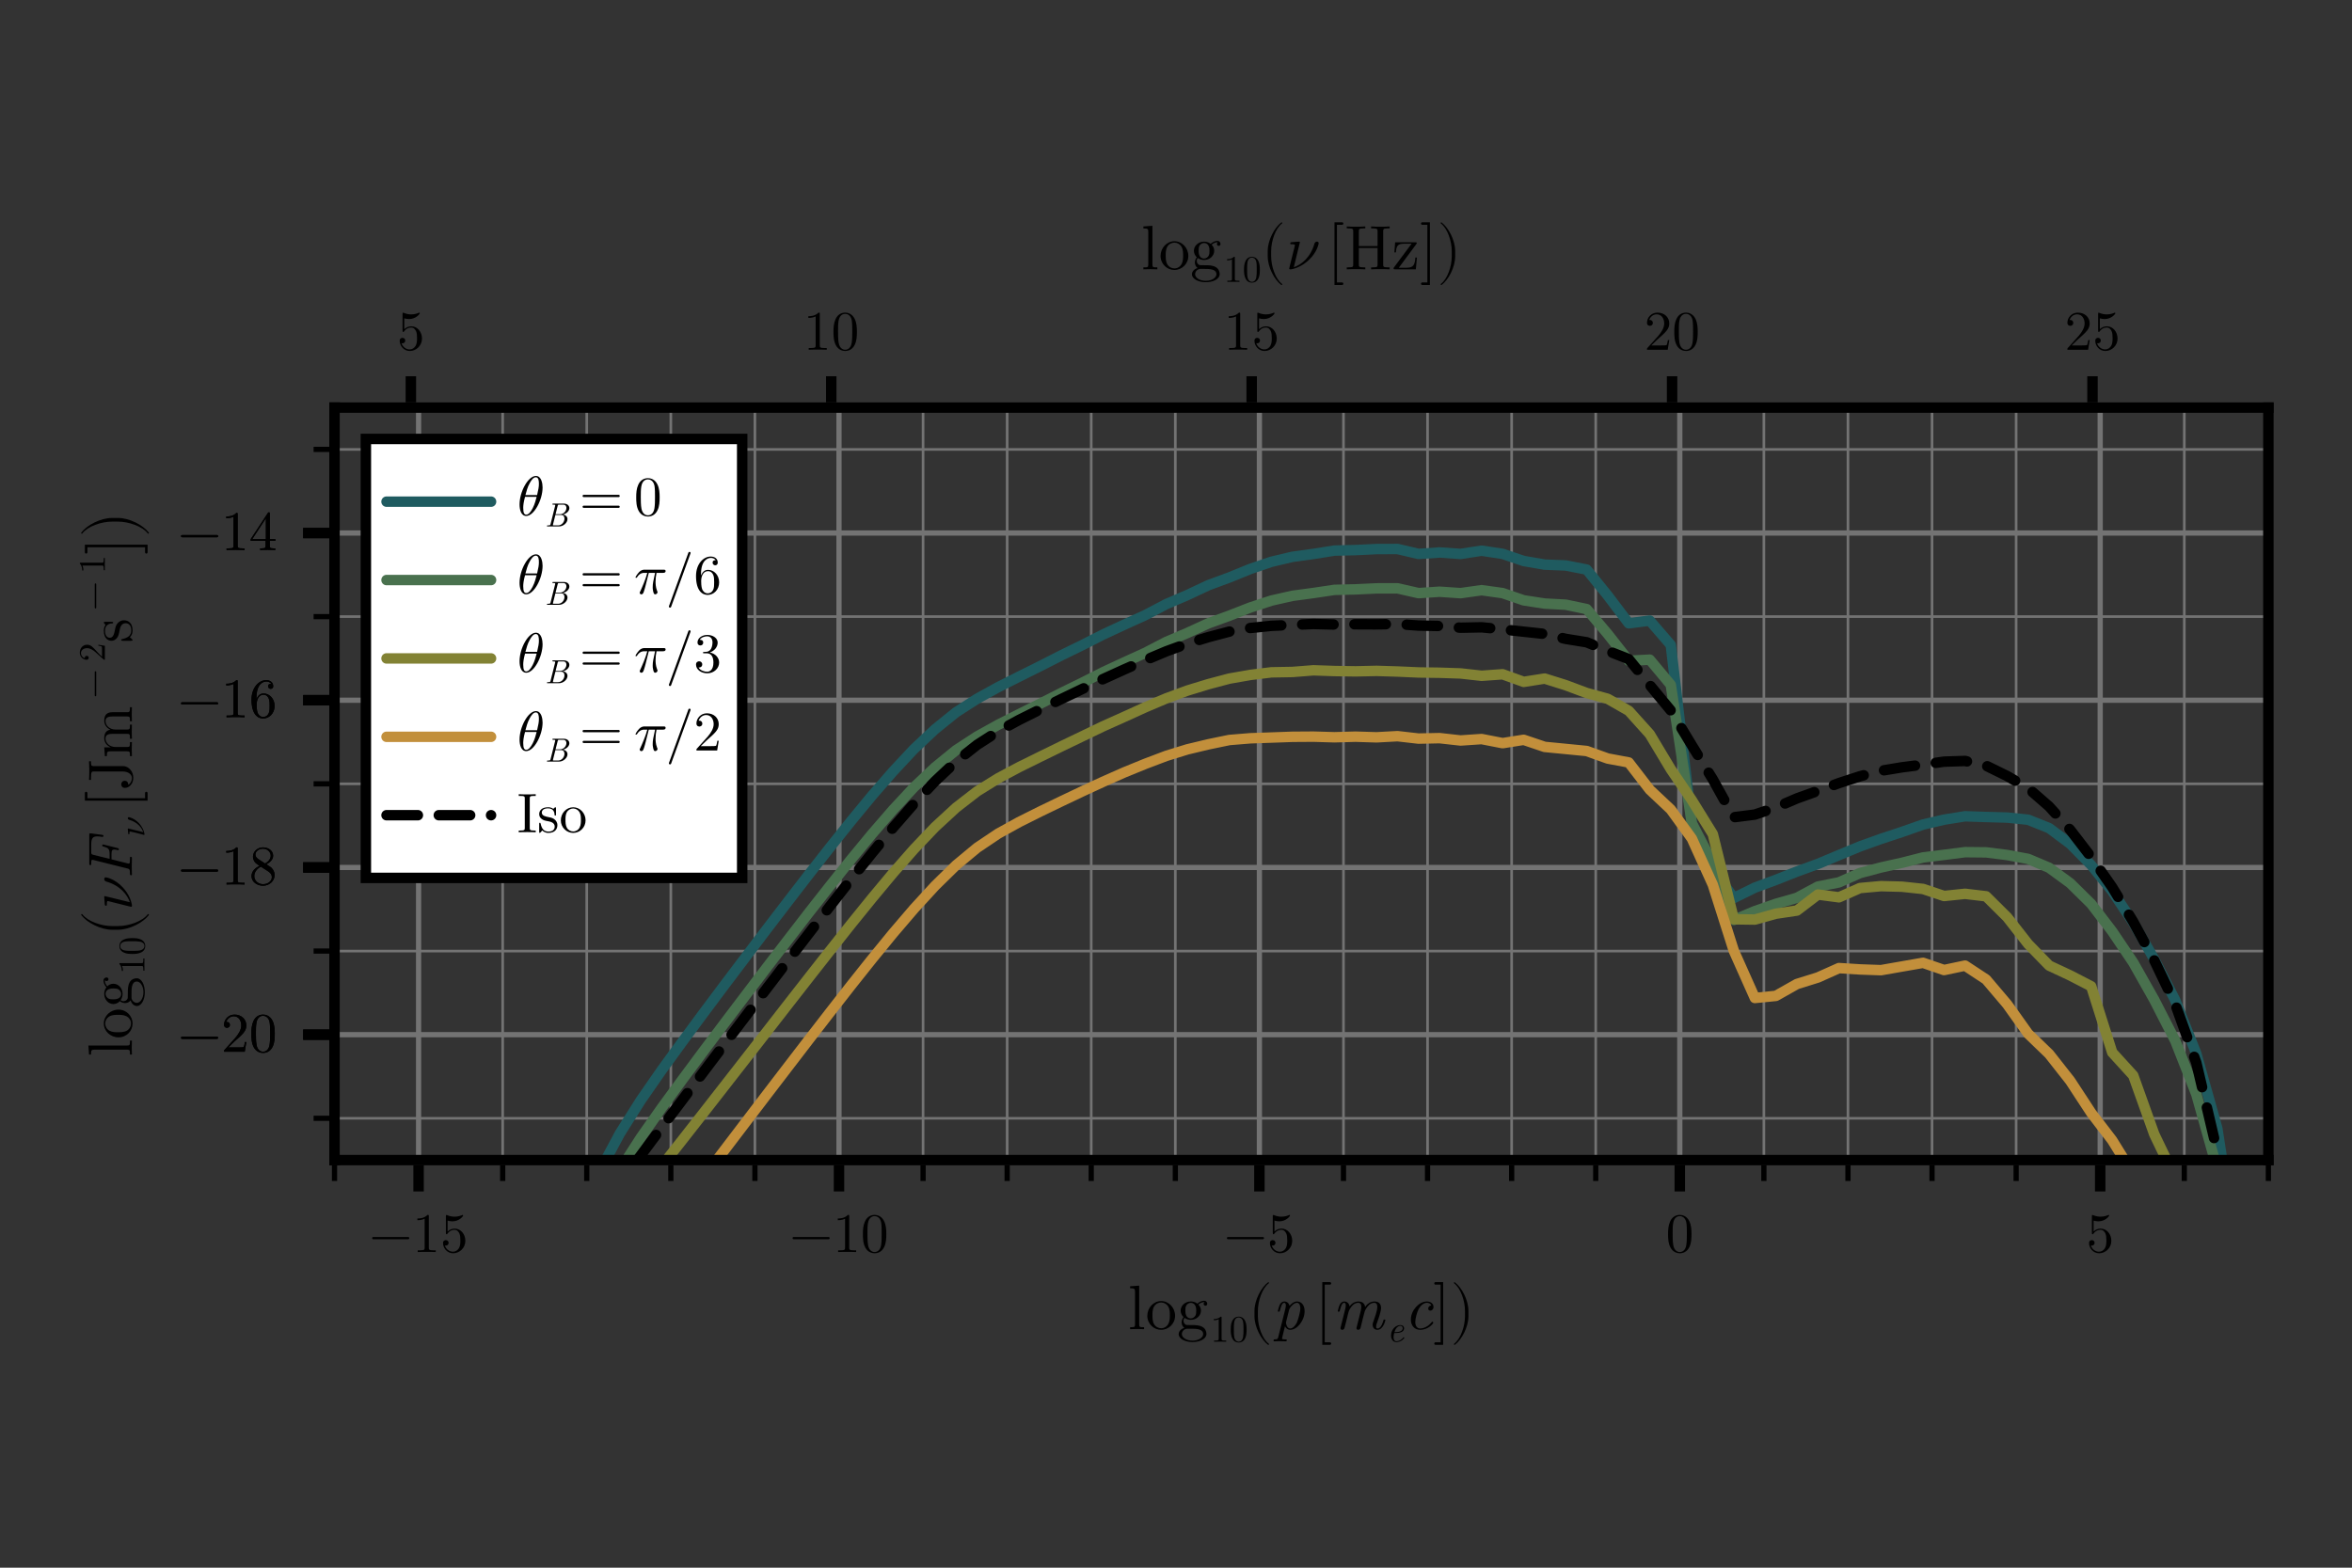 <?xml version="1.0" encoding="UTF-8"?>
<svg xmlns="http://www.w3.org/2000/svg" xmlns:xlink="http://www.w3.org/1999/xlink" width="450" height="300" viewBox="0 0 450 300">
<rect x="0" y="0" width="450" height="300" fill="#333333" stroke="none"/>
<defs>
<g>
<g id="glyph-0-0-084a81e4">
<path d="M 3.062 0 L 3.062 -0.375 C 2.25 -0.375 2.125 -0.375 2.125 -0.906 L 2.125 -8.328 L 0.391 -8.203 L 0.391 -7.828 C 1.234 -7.828 1.328 -7.734 1.328 -7.156 L 1.328 -0.906 C 1.328 -0.375 1.203 -0.375 0.391 -0.375 L 0.391 0 L 1.734 -0.031 Z M 3.062 0 "/>
</g>
<g id="glyph-0-1-084a81e4">
<path d="M 3.078 2.766 C 3.078 2.625 2.969 2.516 2.828 2.516 L 1.844 2.516 L 1.844 -8.516 L 2.828 -8.516 C 2.969 -8.516 3.078 -8.625 3.078 -8.766 C 3.078 -8.891 2.969 -9 2.828 -9 L 1.375 -9 L 1.375 3 L 2.828 3 C 2.969 3 3.078 2.891 3.078 2.766 Z M 3.078 2.766 "/>
</g>
<g id="glyph-0-2-084a81e4">
<path d="M 1.969 3 L 1.969 -9 L 0.5 -9 C 0.375 -9 0.266 -8.891 0.266 -8.766 C 0.266 -8.625 0.375 -8.516 0.5 -8.516 L 1.484 -8.516 L 1.484 2.516 L 0.5 2.516 C 0.375 2.516 0.266 2.625 0.266 2.766 C 0.266 2.891 0.375 3 0.5 3 Z M 1.969 3 "/>
</g>
<g id="glyph-1-0-084a81e4">
<path d="M 5.656 -2.562 C 5.656 -4.109 4.453 -5.375 3 -5.375 C 1.5 -5.375 0.344 -4.062 0.344 -2.562 C 0.344 -1.016 1.578 0.125 2.984 0.125 C 4.438 0.125 5.656 -1.047 5.656 -2.562 Z M 4.656 -2.656 C 4.656 -2.234 4.656 -1.578 4.391 -1.062 C 4.125 -0.516 3.594 -0.172 3 -0.172 C 2.484 -0.172 1.953 -0.422 1.625 -0.969 C 1.328 -1.5 1.328 -2.234 1.328 -2.656 C 1.328 -3.125 1.328 -3.781 1.625 -4.312 C 1.938 -4.859 2.516 -5.109 2.984 -5.109 C 3.516 -5.109 4.031 -4.844 4.344 -4.328 C 4.656 -3.812 4.656 -3.125 4.656 -2.656 Z M 4.656 -2.656 "/>
</g>
<g id="glyph-1-1-084a81e4">
<path d="M 5.812 -4.844 C 5.812 -5.047 5.672 -5.438 5.203 -5.438 C 4.969 -5.438 4.438 -5.359 3.938 -4.875 C 3.438 -5.266 2.922 -5.297 2.656 -5.297 C 1.547 -5.297 0.719 -4.469 0.719 -3.547 C 0.719 -3.031 0.984 -2.562 1.281 -2.312 C 1.125 -2.141 0.906 -1.734 0.906 -1.312 C 0.906 -0.953 1.062 -0.484 1.438 -0.25 C 0.719 -0.047 0.344 0.469 0.344 0.953 C 0.344 1.812 1.531 2.469 2.984 2.469 C 4.406 2.469 5.656 1.859 5.656 0.922 C 5.656 0.5 5.484 -0.109 4.875 -0.438 C 4.234 -0.781 3.547 -0.781 2.812 -0.781 C 2.516 -0.781 1.984 -0.781 1.906 -0.797 C 1.531 -0.844 1.266 -1.219 1.266 -1.594 C 1.266 -1.641 1.266 -1.922 1.469 -2.156 C 1.938 -1.828 2.438 -1.781 2.656 -1.781 C 3.781 -1.781 4.609 -2.609 4.609 -3.547 C 4.609 -3.984 4.422 -4.422 4.109 -4.703 C 4.547 -5.109 4.984 -5.172 5.203 -5.172 C 5.203 -5.172 5.281 -5.172 5.312 -5.156 C 5.188 -5.109 5.125 -4.984 5.125 -4.844 C 5.125 -4.625 5.281 -4.484 5.469 -4.484 C 5.594 -4.484 5.812 -4.578 5.812 -4.844 Z M 3.703 -3.547 C 3.703 -3.234 3.703 -2.844 3.516 -2.547 C 3.422 -2.406 3.141 -2.062 2.656 -2.062 C 1.625 -2.062 1.625 -3.266 1.625 -3.547 C 1.625 -3.859 1.625 -4.25 1.812 -4.547 C 1.906 -4.688 2.188 -5.031 2.656 -5.031 C 3.703 -5.031 3.703 -3.828 3.703 -3.547 Z M 5.031 0.953 C 5.031 1.594 4.172 2.203 3 2.203 C 1.781 2.203 0.953 1.578 0.953 0.953 C 0.953 0.391 1.422 -0.047 1.938 -0.078 L 2.656 -0.078 C 3.688 -0.078 5.031 -0.078 5.031 0.953 Z M 5.031 0.953 "/>
</g>
<g id="glyph-2-0-084a81e4">
<path d="M 3.016 0 L 3.016 -0.219 L 2.781 -0.219 C 2.141 -0.219 2.125 -0.297 2.125 -0.562 L 2.125 -4.609 C 2.125 -4.781 2.125 -4.797 1.953 -4.797 C 1.5 -4.344 0.875 -4.344 0.641 -4.344 L 0.641 -4.109 C 0.781 -4.109 1.203 -4.109 1.578 -4.297 L 1.578 -0.562 C 1.578 -0.312 1.562 -0.219 0.922 -0.219 L 0.688 -0.219 L 0.688 0 C 0.938 -0.016 1.562 -0.016 1.844 -0.016 C 2.141 -0.016 2.766 -0.016 3.016 0 Z M 3.016 0 "/>
</g>
<g id="glyph-3-0-084a81e4">
<path d="M 3.312 -2.312 C 3.312 -2.875 3.281 -3.453 3.031 -3.984 C 2.688 -4.688 2.109 -4.797 1.797 -4.797 C 1.375 -4.797 0.844 -4.609 0.547 -3.938 C 0.312 -3.438 0.281 -2.875 0.281 -2.312 C 0.281 -1.766 0.312 -1.109 0.609 -0.562 C 0.922 0.016 1.438 0.156 1.797 0.156 C 2.188 0.156 2.734 0 3.047 -0.672 C 3.281 -1.172 3.312 -1.734 3.312 -2.312 Z M 2.719 -2.391 C 2.719 -1.844 2.719 -1.359 2.641 -0.906 C 2.531 -0.219 2.125 0 1.797 0 C 1.516 0 1.094 -0.188 0.953 -0.875 C 0.875 -1.297 0.875 -1.969 0.875 -2.391 C 0.875 -2.859 0.875 -3.328 0.938 -3.719 C 1.078 -4.578 1.609 -4.641 1.797 -4.641 C 2.031 -4.641 2.5 -4.516 2.641 -3.797 C 2.719 -3.391 2.719 -2.844 2.719 -2.391 Z M 2.719 -2.391 "/>
</g>
<g id="glyph-4-0-084a81e4">
<path d="M 4 2.859 C 4 2.828 3.969 2.797 3.953 2.766 C 2.703 1.828 1.875 -0.578 1.875 -2.5 L 1.875 -3.516 C 1.875 -5.438 2.703 -7.859 3.953 -8.797 C 3.969 -8.812 4 -8.859 4 -8.891 C 4 -8.953 3.938 -9.016 3.875 -9.016 C 3.859 -9.016 3.828 -9 3.812 -8.984 C 2.484 -7.984 1.219 -5.578 1.219 -3.516 L 1.219 -2.5 C 1.219 -0.453 2.484 1.969 3.812 2.969 C 3.828 2.969 3.859 2.984 3.875 2.984 C 3.938 2.984 4 2.922 4 2.859 Z M 4 2.859 "/>
</g>
<g id="glyph-5-0-084a81e4">
<path d="M 6.125 -3.438 C 6.125 -4.719 5.406 -5.297 4.688 -5.297 C 4.094 -5.297 3.578 -4.875 3.234 -4.469 C 3.078 -5.156 2.547 -5.297 2.25 -5.297 C 1.812 -5.297 1.578 -5.031 1.375 -4.672 C 1.156 -4.188 1 -3.453 1 -3.453 C 1 -3.344 1.109 -3.344 1.172 -3.344 C 1.328 -3.344 1.344 -3.344 1.406 -3.609 C 1.625 -4.453 1.844 -5.047 2.219 -5.047 C 2.531 -5.047 2.531 -4.688 2.531 -4.562 C 2.531 -4.484 2.531 -4.297 2.453 -3.953 L 1.078 1.531 C 0.984 1.906 0.891 1.938 0.422 1.953 C 0.312 1.953 0.172 1.953 0.172 2.188 C 0.172 2.266 0.234 2.328 0.312 2.328 C 0.641 2.328 0.984 2.297 1.312 2.297 C 1.703 2.297 2.109 2.328 2.484 2.328 C 2.562 2.328 2.719 2.328 2.719 2.094 C 2.719 1.953 2.594 1.953 2.422 1.953 C 1.812 1.953 1.812 1.891 1.812 1.766 C 1.812 1.688 1.891 1.375 1.938 1.188 L 2.375 -0.562 C 2.453 -0.359 2.766 0.125 3.391 0.125 C 4.688 0.125 6.125 -1.641 6.125 -3.438 Z M 4.641 -1.266 C 4.5 -0.969 3.984 -0.125 3.375 -0.125 C 2.672 -0.125 2.562 -1.156 2.562 -1.25 C 2.562 -1.281 2.562 -1.312 2.594 -1.422 L 3.156 -3.688 C 3.25 -4.094 4 -5.047 4.656 -5.047 C 5.203 -5.047 5.312 -4.359 5.312 -3.969 C 5.312 -3.469 4.984 -2.047 4.641 -1.266 Z M 4.641 -1.266 "/>
</g>
<g id="glyph-6-0-084a81e4">
<path d="M 10.109 -1.719 C 10.109 -1.844 10.016 -1.844 9.922 -1.844 C 9.766 -1.844 9.766 -1.812 9.719 -1.625 C 9.625 -1.312 9.297 -0.125 8.609 -0.125 C 8.359 -0.125 8.344 -0.312 8.344 -0.484 C 8.344 -0.781 8.453 -1.094 8.562 -1.375 C 8.797 -2.016 9.281 -3.359 9.281 -4.062 C 9.281 -5.062 8.594 -5.297 8.031 -5.297 C 7.188 -5.297 6.594 -4.781 6.234 -4.25 C 6.125 -5.078 5.516 -5.297 4.969 -5.297 C 4.25 -5.297 3.656 -4.906 3.25 -4.359 C 3.172 -4.938 2.766 -5.297 2.25 -5.297 C 1.812 -5.297 1.578 -5.031 1.375 -4.672 C 1.156 -4.188 1 -3.453 1 -3.453 C 1 -3.344 1.109 -3.344 1.172 -3.344 C 1.328 -3.344 1.344 -3.344 1.406 -3.609 C 1.625 -4.453 1.844 -5.047 2.219 -5.047 C 2.531 -5.047 2.531 -4.688 2.531 -4.562 C 2.531 -4.375 2.5 -4.141 2.453 -3.953 L 1.547 -0.344 C 1.531 -0.281 1.516 -0.219 1.516 -0.188 C 1.516 -0.047 1.609 0.125 1.844 0.125 C 1.984 0.125 2.203 0.047 2.281 -0.188 L 2.766 -2.094 C 2.812 -2.359 2.891 -2.609 2.953 -2.875 C 3.109 -3.469 3.109 -3.484 3.25 -3.75 C 3.594 -4.344 4.109 -5.047 4.938 -5.047 C 5.5 -5.047 5.5 -4.422 5.5 -4.25 C 5.5 -3.922 5.406 -3.578 5.391 -3.469 L 4.609 -0.344 C 4.578 -0.281 4.578 -0.219 4.578 -0.188 C 4.578 -0.047 4.672 0.125 4.906 0.125 C 5.047 0.125 5.25 0.047 5.344 -0.188 L 5.812 -2.094 C 5.875 -2.359 5.953 -2.609 6.016 -2.875 C 6.172 -3.469 6.172 -3.484 6.312 -3.75 C 6.656 -4.344 7.172 -5.047 8 -5.047 C 8.562 -5.047 8.562 -4.422 8.562 -4.25 C 8.562 -3.5 8.031 -2.078 7.859 -1.594 C 7.703 -1.188 7.672 -1.078 7.672 -0.828 C 7.672 -0.297 8 0.125 8.578 0.125 C 9.703 0.125 10.109 -1.656 10.109 -1.719 Z M 10.109 -1.719 "/>
</g>
<g id="glyph-6-1-084a81e4">
<path d="M 5.609 -1.25 C 5.609 -1.312 5.516 -1.438 5.422 -1.438 C 5.375 -1.438 5.359 -1.422 5.266 -1.312 C 4.375 -0.188 3.312 -0.125 3.109 -0.125 C 2.453 -0.125 2.156 -0.672 2.156 -1.375 C 2.156 -2 2.484 -3.266 2.797 -3.844 C 3.234 -4.625 3.828 -5.047 4.375 -5.047 C 4.5 -5.047 5.047 -5.016 5.219 -4.531 C 4.625 -4.453 4.625 -3.938 4.625 -3.938 C 4.625 -3.75 4.75 -3.547 5.031 -3.547 C 5.359 -3.547 5.641 -3.812 5.641 -4.266 C 5.641 -4.859 5.125 -5.297 4.359 -5.297 C 2.875 -5.297 1.312 -3.594 1.312 -1.844 C 1.312 -0.656 2.031 0.125 3.078 0.125 C 4.625 0.125 5.609 -1.062 5.609 -1.25 Z M 5.609 -1.25 "/>
</g>
<g id="glyph-7-0-084a81e4">
<path d="M 3.375 -0.75 C 3.375 -0.781 3.312 -0.859 3.25 -0.859 C 3.234 -0.859 3.219 -0.859 3.156 -0.781 C 2.625 -0.109 1.984 -0.078 1.859 -0.078 C 1.391 -0.078 1.312 -0.594 1.312 -0.875 C 1.312 -1.141 1.391 -1.469 1.438 -1.656 L 1.719 -1.656 C 1.938 -1.656 2.422 -1.688 2.766 -1.828 C 3.328 -2.047 3.328 -2.516 3.328 -2.578 C 3.328 -2.906 3.062 -3.188 2.609 -3.188 C 1.844 -3.188 0.828 -2.453 0.828 -1.188 C 0.828 -0.531 1.172 0.078 1.844 0.078 C 2.766 0.078 3.375 -0.641 3.375 -0.75 Z M 3.062 -2.578 C 3.062 -1.828 1.875 -1.828 1.641 -1.828 L 1.484 -1.828 C 1.797 -3 2.531 -3.031 2.609 -3.031 C 2.891 -3.031 3.062 -2.828 3.062 -2.578 Z M 3.062 -2.578 "/>
</g>
<g id="glyph-8-0-084a81e4">
<path d="M 3.469 -2.5 L 3.469 -3.516 C 3.469 -5.578 2.203 -7.984 0.875 -8.984 C 0.859 -9 0.828 -9.016 0.812 -9.016 C 0.75 -9.016 0.688 -8.953 0.688 -8.891 C 0.688 -8.859 0.703 -8.812 0.734 -8.797 C 1.984 -7.859 2.812 -5.438 2.812 -3.516 L 2.812 -2.5 C 2.812 -0.578 1.984 1.828 0.734 2.766 C 0.703 2.797 0.688 2.828 0.688 2.859 C 0.688 2.922 0.75 2.984 0.812 2.984 C 0.828 2.984 0.859 2.969 0.875 2.969 C 2.203 1.969 3.469 -0.453 3.469 -2.5 Z M 3.469 -2.5 "/>
</g>
<g id="glyph-9-0-084a81e4">
<path d="M 7.703 -2.672 C 7.703 -2.781 7.609 -2.875 7.484 -2.875 L 0.812 -2.875 C 0.688 -2.875 0.594 -2.781 0.594 -2.672 C 0.594 -2.547 0.688 -2.453 0.812 -2.453 L 7.484 -2.453 C 7.609 -2.453 7.703 -2.547 7.703 -2.672 Z M 7.703 -2.672 "/>
</g>
<g id="glyph-10-0-084a81e4">
<path d="M 4.469 0 L 4.469 -0.328 L 4.125 -0.328 C 3.172 -0.328 3.141 -0.453 3.141 -0.844 L 3.141 -6.828 C 3.141 -7.094 3.141 -7.109 2.891 -7.109 C 2.234 -6.422 1.297 -6.422 0.953 -6.422 L 0.953 -6.094 C 1.156 -6.094 1.797 -6.094 2.344 -6.375 L 2.344 -0.844 C 2.344 -0.453 2.312 -0.328 1.359 -0.328 L 1.016 -0.328 L 1.016 0 C 1.391 -0.031 2.312 -0.031 2.75 -0.031 C 3.172 -0.031 4.094 -0.031 4.469 0 Z M 4.469 0 "/>
</g>
<g id="glyph-10-1-084a81e4">
<path d="M 7.703 -2.672 C 7.703 -2.781 7.609 -2.875 7.484 -2.875 L 0.812 -2.875 C 0.688 -2.875 0.594 -2.781 0.594 -2.672 C 0.594 -2.547 0.688 -2.453 0.812 -2.453 L 7.484 -2.453 C 7.609 -2.453 7.703 -2.547 7.703 -2.672 Z M 7.703 -2.672 "/>
</g>
<g id="glyph-10-2-084a81e4">
<path d="M 4.906 -3.422 C 4.906 -4.266 4.859 -5.125 4.484 -5.906 C 3.984 -6.938 3.109 -7.109 2.672 -7.109 C 2.031 -7.109 1.25 -6.828 0.812 -5.844 C 0.469 -5.094 0.422 -4.266 0.422 -3.422 C 0.422 -2.609 0.453 -1.656 0.891 -0.844 C 1.359 0.016 2.141 0.234 2.656 0.234 C 3.234 0.234 4.047 0.016 4.516 -1 C 4.859 -1.734 4.906 -2.578 4.906 -3.422 Z M 4.016 -3.547 C 4.016 -2.75 4.016 -2.016 3.906 -1.328 C 3.75 -0.312 3.141 0 2.656 0 C 2.234 0 1.609 -0.266 1.422 -1.297 C 1.297 -1.938 1.297 -2.906 1.297 -3.547 C 1.297 -4.219 1.297 -4.938 1.391 -5.5 C 1.594 -6.781 2.391 -6.875 2.656 -6.875 C 3.016 -6.875 3.719 -6.688 3.922 -5.625 C 4.016 -5.031 4.016 -4.219 4.016 -3.547 Z M 4.016 -3.547 "/>
</g>
<g id="glyph-10-3-084a81e4">
<path d="M 4.797 -2.141 C 4.797 -3.422 3.922 -4.484 2.766 -4.484 C 2.25 -4.484 1.797 -4.312 1.406 -3.938 L 1.406 -6.016 C 1.625 -5.953 1.969 -5.875 2.312 -5.875 C 3.625 -5.875 4.375 -6.844 4.375 -6.984 C 4.375 -7.047 4.344 -7.109 4.266 -7.109 C 4.266 -7.109 4.234 -7.109 4.188 -7.078 C 3.969 -6.984 3.453 -6.766 2.734 -6.766 C 2.312 -6.766 1.812 -6.844 1.312 -7.062 C 1.234 -7.094 1.188 -7.094 1.188 -7.094 C 1.078 -7.094 1.078 -7.016 1.078 -6.844 L 1.078 -3.688 C 1.078 -3.484 1.078 -3.406 1.234 -3.406 C 1.297 -3.406 1.328 -3.438 1.359 -3.5 C 1.484 -3.672 1.875 -4.25 2.75 -4.25 C 3.297 -4.25 3.562 -3.75 3.656 -3.562 C 3.828 -3.172 3.844 -2.75 3.844 -2.219 C 3.844 -1.844 3.844 -1.203 3.578 -0.75 C 3.328 -0.344 2.938 -0.062 2.438 -0.062 C 1.672 -0.062 1.062 -0.625 0.875 -1.266 C 0.906 -1.25 0.938 -1.234 1.062 -1.234 C 1.406 -1.234 1.594 -1.5 1.594 -1.766 C 1.594 -2.016 1.406 -2.281 1.062 -2.281 C 0.906 -2.281 0.531 -2.203 0.531 -1.719 C 0.531 -0.797 1.266 0.234 2.469 0.234 C 3.703 0.234 4.797 -0.797 4.797 -2.141 Z M 4.797 -2.141 "/>
</g>
<g id="glyph-10-4-084a81e4">
<path d="M 7.703 -3.703 C 7.703 -3.828 7.609 -3.922 7.484 -3.922 L 0.812 -3.922 C 0.688 -3.922 0.594 -3.828 0.594 -3.703 C 0.594 -3.578 0.688 -3.484 0.812 -3.484 L 7.484 -3.484 C 7.609 -3.484 7.703 -3.578 7.703 -3.703 Z M 7.703 -1.625 C 7.703 -1.75 7.609 -1.844 7.484 -1.844 L 0.812 -1.844 C 0.688 -1.844 0.594 -1.75 0.594 -1.625 C 0.594 -1.516 0.688 -1.422 0.812 -1.422 L 7.484 -1.422 C 7.609 -1.422 7.703 -1.516 7.703 -1.625 Z M 7.703 -1.625 "/>
</g>
<g id="glyph-10-5-084a81e4">
<path d="M 4.75 -7.797 C 4.75 -7.906 4.656 -8 4.531 -8 C 4.438 -8 4.359 -7.953 4.328 -7.859 L 0.609 2.375 C 0.594 2.406 0.594 2.438 0.594 2.453 C 0.594 2.578 0.688 2.672 0.812 2.672 C 0.906 2.672 0.984 2.609 1.016 2.531 L 4.734 -7.719 C 4.75 -7.734 4.75 -7.766 4.75 -7.797 Z M 4.75 -7.797 "/>
</g>
<g id="glyph-10-6-084a81e4">
<path d="M 4.875 -1.828 C 4.875 -2.703 4.203 -3.531 3.094 -3.75 C 3.969 -4.047 4.594 -4.797 4.594 -5.641 C 4.594 -6.516 3.656 -7.109 2.625 -7.109 C 1.547 -7.109 0.734 -6.469 0.734 -5.656 C 0.734 -5.297 0.969 -5.094 1.281 -5.094 C 1.609 -5.094 1.828 -5.328 1.828 -5.641 C 1.828 -6.172 1.328 -6.172 1.156 -6.172 C 1.5 -6.703 2.203 -6.844 2.578 -6.844 C 3.016 -6.844 3.609 -6.609 3.609 -5.641 C 3.609 -5.516 3.578 -4.891 3.312 -4.422 C 2.984 -3.922 2.625 -3.891 2.359 -3.875 C 2.266 -3.859 2.016 -3.844 1.938 -3.844 C 1.859 -3.828 1.781 -3.828 1.781 -3.719 C 1.781 -3.594 1.859 -3.594 2.031 -3.594 L 2.516 -3.594 C 3.391 -3.594 3.781 -2.875 3.781 -1.828 C 3.781 -0.375 3.047 -0.062 2.578 -0.062 C 2.109 -0.062 1.312 -0.25 0.938 -0.875 C 1.312 -0.828 1.641 -1.062 1.641 -1.469 C 1.641 -1.844 1.359 -2.062 1.047 -2.062 C 0.797 -2.062 0.453 -1.906 0.453 -1.438 C 0.453 -0.469 1.438 0.234 2.609 0.234 C 3.906 0.234 4.875 -0.734 4.875 -1.828 Z M 4.875 -1.828 "/>
</g>
<g id="glyph-11-0-084a81e4">
<path d="M 4.797 -2.141 C 4.797 -3.422 3.922 -4.484 2.766 -4.484 C 2.25 -4.484 1.797 -4.312 1.406 -3.938 L 1.406 -6.016 C 1.625 -5.953 1.969 -5.875 2.312 -5.875 C 3.625 -5.875 4.375 -6.844 4.375 -6.984 C 4.375 -7.047 4.344 -7.109 4.266 -7.109 C 4.266 -7.109 4.234 -7.109 4.188 -7.078 C 3.969 -6.984 3.453 -6.766 2.734 -6.766 C 2.312 -6.766 1.812 -6.844 1.312 -7.062 C 1.234 -7.094 1.188 -7.094 1.188 -7.094 C 1.078 -7.094 1.078 -7.016 1.078 -6.844 L 1.078 -3.688 C 1.078 -3.484 1.078 -3.406 1.234 -3.406 C 1.297 -3.406 1.328 -3.438 1.359 -3.5 C 1.484 -3.672 1.875 -4.25 2.75 -4.25 C 3.297 -4.25 3.562 -3.75 3.656 -3.562 C 3.828 -3.172 3.844 -2.75 3.844 -2.219 C 3.844 -1.844 3.844 -1.203 3.578 -0.75 C 3.328 -0.344 2.938 -0.062 2.438 -0.062 C 1.672 -0.062 1.062 -0.625 0.875 -1.266 C 0.906 -1.25 0.938 -1.234 1.062 -1.234 C 1.406 -1.234 1.594 -1.5 1.594 -1.766 C 1.594 -2.016 1.406 -2.281 1.062 -2.281 C 0.906 -2.281 0.531 -2.203 0.531 -1.719 C 0.531 -0.797 1.266 0.234 2.469 0.234 C 3.703 0.234 4.797 -0.797 4.797 -2.141 Z M 4.797 -2.141 "/>
</g>
<g id="glyph-11-1-084a81e4">
<path d="M 4.797 -1.859 L 4.531 -1.859 C 4.469 -1.531 4.391 -1.062 4.297 -0.906 C 4.219 -0.828 3.516 -0.828 3.281 -0.828 L 1.359 -0.828 L 2.484 -1.922 C 4.156 -3.391 4.797 -3.969 4.797 -5.031 C 4.797 -6.25 3.828 -7.109 2.531 -7.109 C 1.328 -7.109 0.531 -6.125 0.531 -5.172 C 0.531 -4.578 1.062 -4.578 1.094 -4.578 C 1.281 -4.578 1.656 -4.703 1.656 -5.141 C 1.656 -5.422 1.469 -5.703 1.094 -5.703 C 1 -5.703 0.984 -5.703 0.953 -5.688 C 1.188 -6.375 1.766 -6.781 2.391 -6.781 C 3.359 -6.781 3.828 -5.906 3.828 -5.031 C 3.828 -4.188 3.281 -3.344 2.703 -2.672 L 0.656 -0.391 C 0.531 -0.281 0.531 -0.25 0.531 0 L 4.5 0 Z M 4.797 -1.859 "/>
</g>
<g id="glyph-11-2-084a81e4">
<path d="M 4.906 -3.422 C 4.906 -4.266 4.859 -5.125 4.484 -5.906 C 3.984 -6.938 3.109 -7.109 2.672 -7.109 C 2.031 -7.109 1.25 -6.828 0.812 -5.844 C 0.469 -5.094 0.422 -4.266 0.422 -3.422 C 0.422 -2.609 0.453 -1.656 0.891 -0.844 C 1.359 0.016 2.141 0.234 2.656 0.234 C 3.234 0.234 4.047 0.016 4.516 -1 C 4.859 -1.734 4.906 -2.578 4.906 -3.422 Z M 4.016 -3.547 C 4.016 -2.75 4.016 -2.016 3.906 -1.328 C 3.75 -0.312 3.141 0 2.656 0 C 2.234 0 1.609 -0.266 1.422 -1.297 C 1.297 -1.938 1.297 -2.906 1.297 -3.547 C 1.297 -4.219 1.297 -4.938 1.391 -5.5 C 1.594 -6.781 2.391 -6.875 2.656 -6.875 C 3.016 -6.875 3.719 -6.688 3.922 -5.625 C 4.016 -5.031 4.016 -4.219 4.016 -3.547 Z M 4.016 -3.547 "/>
</g>
<g id="glyph-11-3-084a81e4">
<path d="M 4.859 -5.328 C 4.859 -6.047 4.656 -7.531 3.578 -7.531 C 2.094 -7.531 0.453 -4.516 0.453 -2.078 C 0.453 -1.062 0.75 0.125 1.734 0.125 C 3.234 0.125 4.859 -2.953 4.859 -5.328 Z M 4.156 -6 C 4.156 -5.469 4.062 -4.938 3.812 -3.875 L 1.578 -3.875 C 1.766 -4.562 1.969 -5.406 2.406 -6.172 C 2.688 -6.688 3.078 -7.281 3.562 -7.281 C 4.094 -7.281 4.156 -6.609 4.156 -6 Z M 3.719 -3.531 C 3.594 -3.047 3.375 -2.141 2.969 -1.359 C 2.594 -0.641 2.188 -0.125 1.734 -0.125 C 1.375 -0.125 1.156 -0.422 1.156 -1.422 C 1.156 -1.875 1.219 -2.484 1.5 -3.531 Z M 3.719 -3.531 "/>
</g>
<g id="glyph-11-4-084a81e4">
<path d="M 6.047 -4.344 C 6.047 -4.594 5.828 -4.594 5.625 -4.594 L 2.047 -4.594 C 1.812 -4.594 1.406 -4.594 0.938 -4.094 C 0.562 -3.688 0.281 -3.188 0.281 -3.141 C 0.281 -3.141 0.281 -3.031 0.422 -3.031 C 0.5 -3.031 0.516 -3.078 0.594 -3.156 C 1.109 -3.984 1.734 -3.984 1.938 -3.984 L 2.547 -3.984 C 2.203 -2.688 1.625 -1.391 1.188 -0.422 C 1.094 -0.266 1.094 -0.25 1.094 -0.172 C 1.094 0.031 1.266 0.125 1.406 0.125 C 1.734 0.125 1.812 -0.188 1.938 -0.578 C 2.094 -1.062 2.094 -1.094 2.234 -1.625 L 2.828 -3.984 L 4.031 -3.984 C 3.688 -2.406 3.578 -1.938 3.578 -1.234 C 3.578 -1.062 3.578 -0.781 3.672 -0.422 C 3.781 0.047 3.891 0.125 4.062 0.125 C 4.266 0.125 4.5 -0.078 4.5 -0.281 C 4.5 -0.359 4.5 -0.375 4.422 -0.516 C 4.125 -1.297 4.125 -1.984 4.125 -2.281 C 4.125 -2.844 4.188 -3.422 4.312 -3.984 L 5.531 -3.984 C 5.672 -3.984 6.047 -3.984 6.047 -4.344 Z M 6.047 -4.344 "/>
</g>
<g id="glyph-12-0-084a81e4">
<path d="M 7.703 -2.672 C 7.703 -2.781 7.609 -2.875 7.484 -2.875 L 0.812 -2.875 C 0.688 -2.875 0.594 -2.781 0.594 -2.672 C 0.594 -2.547 0.688 -2.453 0.812 -2.453 L 7.484 -2.453 C 7.609 -2.453 7.703 -2.547 7.703 -2.672 Z M 7.703 -2.672 "/>
</g>
<g id="glyph-13-0-084a81e4">
<path d="M 0 -3.062 L -0.375 -3.062 C -0.375 -2.25 -0.375 -2.125 -0.906 -2.125 L -8.328 -2.125 L -8.203 -0.391 L -7.828 -0.391 C -7.828 -1.234 -7.734 -1.328 -7.156 -1.328 L -0.906 -1.328 C -0.375 -1.328 -0.375 -1.203 -0.375 -0.391 L 0 -0.391 L -0.031 -1.734 Z M 0 -3.062 "/>
</g>
<g id="glyph-14-0-084a81e4">
<path d="M -2.562 -5.656 C -4.109 -5.656 -5.375 -4.453 -5.375 -3 C -5.375 -1.5 -4.062 -0.344 -2.562 -0.344 C -1.016 -0.344 0.125 -1.578 0.125 -2.984 C 0.125 -4.438 -1.047 -5.656 -2.562 -5.656 Z M -2.656 -4.656 C -2.234 -4.656 -1.578 -4.656 -1.062 -4.391 C -0.516 -4.125 -0.172 -3.594 -0.172 -3 C -0.172 -2.484 -0.422 -1.953 -0.969 -1.625 C -1.5 -1.328 -2.234 -1.328 -2.656 -1.328 C -3.125 -1.328 -3.781 -1.328 -4.312 -1.625 C -4.859 -1.938 -5.109 -2.516 -5.109 -2.984 C -5.109 -3.516 -4.844 -4.031 -4.328 -4.344 C -3.812 -4.656 -3.125 -4.656 -2.656 -4.656 Z M -2.656 -4.656 "/>
</g>
<g id="glyph-15-0-084a81e4">
<path d="M -4.844 -5.812 C -5.047 -5.812 -5.438 -5.672 -5.438 -5.203 C -5.438 -4.969 -5.359 -4.438 -4.875 -3.938 C -5.266 -3.438 -5.297 -2.922 -5.297 -2.656 C -5.297 -1.547 -4.469 -0.719 -3.547 -0.719 C -3.031 -0.719 -2.562 -0.984 -2.312 -1.281 C -2.141 -1.125 -1.734 -0.906 -1.312 -0.906 C -0.953 -0.906 -0.484 -1.062 -0.25 -1.438 C -0.047 -0.719 0.469 -0.344 0.953 -0.344 C 1.812 -0.344 2.469 -1.531 2.469 -2.984 C 2.469 -4.406 1.859 -5.656 0.922 -5.656 C 0.5 -5.656 -0.109 -5.484 -0.438 -4.875 C -0.781 -4.234 -0.781 -3.547 -0.781 -2.812 C -0.781 -2.516 -0.781 -1.984 -0.797 -1.906 C -0.844 -1.531 -1.219 -1.266 -1.594 -1.266 C -1.641 -1.266 -1.922 -1.266 -2.156 -1.469 C -1.828 -1.938 -1.781 -2.438 -1.781 -2.656 C -1.781 -3.781 -2.609 -4.609 -3.547 -4.609 C -3.984 -4.609 -4.422 -4.422 -4.703 -4.109 C -5.109 -4.547 -5.172 -4.984 -5.172 -5.203 C -5.172 -5.203 -5.172 -5.281 -5.156 -5.312 C -5.109 -5.188 -4.984 -5.125 -4.844 -5.125 C -4.625 -5.125 -4.484 -5.281 -4.484 -5.469 C -4.484 -5.594 -4.578 -5.812 -4.844 -5.812 Z M -3.547 -3.703 C -3.234 -3.703 -2.844 -3.703 -2.547 -3.516 C -2.406 -3.422 -2.062 -3.141 -2.062 -2.656 C -2.062 -1.625 -3.266 -1.625 -3.547 -1.625 C -3.859 -1.625 -4.25 -1.625 -4.547 -1.812 C -4.688 -1.906 -5.031 -2.188 -5.031 -2.656 C -5.031 -3.703 -3.828 -3.703 -3.547 -3.703 Z M 0.953 -5.031 C 1.594 -5.031 2.203 -4.172 2.203 -3 C 2.203 -1.781 1.578 -0.953 0.953 -0.953 C 0.391 -0.953 -0.047 -1.422 -0.078 -1.938 L -0.078 -2.656 C -0.078 -3.688 -0.078 -5.031 0.953 -5.031 Z M 0.953 -5.031 "/>
</g>
<g id="glyph-16-0-084a81e4">
<path d="M 0 -3.016 L -0.219 -3.016 L -0.219 -2.781 C -0.219 -2.141 -0.297 -2.125 -0.562 -2.125 L -4.609 -2.125 C -4.781 -2.125 -4.797 -2.125 -4.797 -1.953 C -4.344 -1.5 -4.344 -0.875 -4.344 -0.641 L -4.109 -0.641 C -4.109 -0.781 -4.109 -1.203 -4.297 -1.578 L -0.562 -1.578 C -0.312 -1.578 -0.219 -1.562 -0.219 -0.922 L -0.219 -0.688 L 0 -0.688 C -0.016 -0.938 -0.016 -1.562 -0.016 -1.844 C -0.016 -2.141 -0.016 -2.766 0 -3.016 Z M 0 -3.016 "/>
</g>
<g id="glyph-17-0-084a81e4">
<path d="M -2.312 -3.312 C -2.875 -3.312 -3.453 -3.281 -3.984 -3.031 C -4.688 -2.688 -4.797 -2.109 -4.797 -1.797 C -4.797 -1.375 -4.609 -0.844 -3.938 -0.547 C -3.438 -0.312 -2.875 -0.281 -2.312 -0.281 C -1.766 -0.281 -1.109 -0.312 -0.562 -0.609 C 0.016 -0.922 0.156 -1.438 0.156 -1.797 C 0.156 -2.188 0 -2.734 -0.672 -3.047 C -1.172 -3.281 -1.734 -3.312 -2.312 -3.312 Z M -2.391 -2.719 C -1.844 -2.719 -1.359 -2.719 -0.906 -2.641 C -0.219 -2.531 0 -2.125 0 -1.797 C 0 -1.516 -0.188 -1.094 -0.875 -0.953 C -1.297 -0.875 -1.969 -0.875 -2.391 -0.875 C -2.859 -0.875 -3.328 -0.875 -3.719 -0.938 C -4.578 -1.078 -4.641 -1.609 -4.641 -1.797 C -4.641 -2.031 -4.516 -2.5 -3.797 -2.641 C -3.391 -2.719 -2.844 -2.719 -2.391 -2.719 Z M -2.391 -2.719 "/>
</g>
<g id="glyph-18-0-084a81e4">
<path d="M 3.094 -4.328 C 3.062 -4.328 3.016 -4.297 3 -4.266 C 1.984 -2.922 -0.625 -2.016 -2.703 -2.016 L -3.797 -2.016 C -5.891 -2.016 -8.484 -2.922 -9.5 -4.266 C -9.531 -4.297 -9.562 -4.328 -9.609 -4.328 C -9.672 -4.328 -9.734 -4.25 -9.734 -4.188 C -9.734 -4.172 -9.719 -4.141 -9.703 -4.109 C -8.625 -2.688 -6.031 -1.312 -3.797 -1.312 L -2.703 -1.312 C -0.484 -1.312 2.125 -2.688 3.203 -4.109 C 3.219 -4.141 3.234 -4.172 3.234 -4.188 C 3.234 -4.25 3.156 -4.328 3.094 -4.328 Z M 3.094 -4.328 "/>
</g>
<g id="glyph-19-0-084a81e4">
<path d="M -4.984 -6.281 C -5.188 -6.281 -5.297 -6.141 -5.297 -5.938 C -5.297 -5.844 -5.25 -5.562 -4.906 -5.469 C -2.188 -4.703 -0.844 -2.875 -0.391 -1.516 L -5.172 -2.688 C -5.172 -2.688 -5.297 -2.688 -5.297 -2.531 C -5.297 -2.25 -5.203 -1.375 -5.188 -1.062 C -5.172 -0.969 -5.156 -0.844 -4.938 -0.844 C -4.797 -0.844 -4.797 -0.953 -4.797 -1.125 C -4.797 -1.703 -4.719 -1.734 -4.594 -1.734 C -4.516 -1.734 -3.953 -1.578 -3.625 -1.5 L -0.688 -0.766 L -0.141 -0.641 C -0.016 -0.641 0 -0.75 0 -0.828 L 0 -1 C -0.141 -1.844 -0.609 -3.141 -1.766 -4.375 C -3.234 -5.969 -4.875 -6.281 -4.984 -6.281 Z M -4.984 -6.281 "/>
</g>
<g id="glyph-20-0-084a81e4">
<path d="M -5.719 -8.484 L -7.844 -8.766 C -8.156 -8.797 -8.156 -8.719 -8.156 -8.469 L -8.156 -3.016 C -8.156 -2.812 -8.156 -2.688 -7.938 -2.688 C -7.781 -2.688 -7.781 -2.766 -7.781 -3.016 C -7.781 -3.703 -7.688 -3.703 -7.578 -3.703 C -7.578 -3.703 -7.484 -3.703 -7.312 -3.656 L -0.875 -2.047 C -0.469 -1.953 -0.375 -1.891 -0.375 -1.062 C -0.375 -0.875 -0.375 -0.75 -0.141 -0.75 C 0 -0.75 0 -0.875 0 -0.906 C 0 -1.391 -0.031 -1.891 -0.031 -2.375 C -0.031 -2.922 0 -3.484 0 -4.031 C 0 -4.141 0 -4.281 -0.234 -4.281 C -0.375 -4.281 -0.375 -4.172 -0.375 -3.984 L -0.375 -3.859 C -0.375 -2.984 -0.469 -2.984 -0.625 -2.984 C -0.672 -2.984 -0.703 -2.984 -0.875 -3.031 L -3.906 -3.797 L -3.906 -4.781 C -3.906 -5.562 -3.719 -5.672 -3.391 -5.672 C -3.188 -5.672 -3 -5.625 -2.812 -5.578 C -2.719 -5.562 -2.672 -5.547 -2.641 -5.547 C -2.5 -5.547 -2.5 -5.672 -2.5 -5.719 C -2.5 -5.859 -2.516 -5.891 -2.734 -5.953 L -5.375 -6.609 C -5.422 -6.625 -5.484 -6.641 -5.547 -6.641 C -5.672 -6.641 -5.672 -6.484 -5.672 -6.453 C -5.672 -6.297 -5.641 -6.281 -5.422 -6.234 C -4.578 -6.016 -4.266 -5.812 -4.266 -4.828 L -4.266 -3.891 L -7.375 -4.656 C -7.781 -4.75 -7.781 -4.844 -7.781 -5.234 L -7.781 -6.641 C -7.781 -7.922 -7.422 -8.188 -6.594 -8.188 C -6.297 -8.188 -6.078 -8.141 -5.797 -8.109 L -5.609 -8.094 C -5.453 -8.094 -5.453 -8.234 -5.453 -8.281 C -5.453 -8.453 -5.516 -8.453 -5.719 -8.484 Z M -5.719 -8.484 "/>
</g>
<g id="glyph-21-0-084a81e4">
<path d="M -2.984 -3.781 C -3.109 -3.781 -3.188 -3.688 -3.188 -3.562 C -3.188 -3.516 -3.156 -3.344 -2.953 -3.281 C -1.312 -2.828 -0.5 -1.734 -0.234 -0.906 L -3.109 -1.609 C -3.109 -1.609 -3.188 -1.609 -3.188 -1.516 C -3.188 -1.359 -3.125 -0.828 -3.109 -0.641 C -3.109 -0.578 -3.094 -0.5 -2.969 -0.5 C -2.875 -0.5 -2.875 -0.562 -2.875 -0.672 C -2.875 -1.016 -2.828 -1.031 -2.766 -1.031 C -2.703 -1.031 -2.375 -0.953 -2.172 -0.906 L -0.406 -0.469 L -0.094 -0.375 C 0 -0.375 0 -0.453 0 -0.5 L 0 -0.594 C -0.094 -1.109 -0.375 -1.891 -1.062 -2.625 C -1.938 -3.578 -2.922 -3.781 -2.984 -3.781 Z M -2.984 -3.781 "/>
</g>
<g id="glyph-22-0-084a81e4">
<path d="M 2.766 -3.078 C 2.625 -3.078 2.516 -2.969 2.516 -2.828 L 2.516 -1.844 L -8.516 -1.844 L -8.516 -2.828 C -8.516 -2.969 -8.625 -3.078 -8.766 -3.078 C -8.891 -3.078 -9 -2.969 -9 -2.828 L -9 -1.375 L 3 -1.375 L 3 -2.828 C 3 -2.969 2.891 -3.078 2.766 -3.078 Z M 2.766 -3.078 "/>
</g>
<g id="glyph-23-0-084a81e4">
<path d="M -7.828 -5.578 L -8.203 -5.578 L -8.156 -4.031 C -8.156 -3.531 -8.156 -2.469 -8.203 -2.016 L -7.828 -2.016 L -7.828 -2.453 C -7.828 -3.625 -7.672 -3.625 -7.25 -3.625 L -1.781 -3.625 C -0.672 -3.625 0 -3.031 0 -2.391 C 0 -2.312 0 -1.5 -0.703 -1.062 C -0.703 -1.688 -1.062 -1.844 -1.375 -1.844 C -1.797 -1.844 -2.047 -1.5 -2.047 -1.156 C -2.047 -0.906 -1.875 -0.484 -1.344 -0.484 C -0.453 -0.484 0.266 -1.344 0.266 -2.406 C 0.266 -3.641 -0.578 -4.516 -1.469 -4.641 C -1.578 -4.656 -1.594 -4.656 -2 -4.656 L -7.328 -4.656 C -7.828 -4.656 -7.828 -4.828 -7.828 -5.578 Z M -7.828 -5.578 "/>
</g>
<g id="glyph-24-0-084a81e4">
<path d="M 0 -9.75 L -0.375 -9.75 C -0.375 -9.125 -0.375 -8.828 -0.734 -8.812 L -3.031 -8.812 C -4.062 -8.812 -4.422 -8.812 -4.859 -8.453 C -5.062 -8.281 -5.297 -7.891 -5.297 -7.188 C -5.297 -6.188 -4.578 -5.656 -4.125 -5.453 C -5.172 -5.281 -5.297 -4.391 -5.297 -3.859 C -5.297 -2.969 -4.781 -2.406 -4.047 -2.078 L -5.297 -2.078 L -5.172 -0.391 L -4.797 -0.391 C -4.797 -1.219 -4.719 -1.312 -4.125 -1.312 L -0.906 -1.312 C -0.375 -1.312 -0.375 -1.188 -0.375 -0.391 L 0 -0.391 L -0.031 -1.734 L 0 -3.078 L -0.375 -3.078 C -0.375 -2.281 -0.375 -2.141 -0.906 -2.141 L -3.125 -2.141 C -4.375 -2.141 -5.047 -3 -5.047 -3.766 C -5.047 -4.531 -4.391 -4.656 -3.703 -4.656 L -0.906 -4.656 C -0.375 -4.656 -0.375 -4.531 -0.375 -3.719 L 0 -3.719 L -0.031 -5.078 L 0 -6.422 L -0.375 -6.422 C -0.375 -5.609 -0.375 -5.484 -0.906 -5.484 L -3.125 -5.484 C -4.375 -5.484 -5.047 -6.344 -5.047 -7.109 C -5.047 -7.859 -4.391 -7.984 -3.703 -7.984 L -0.906 -7.984 C -0.375 -7.984 -0.375 -7.859 -0.375 -7.062 L 0 -7.062 L -0.031 -8.406 Z M 0 -9.75 "/>
</g>
<g id="glyph-25-0-084a81e4">
<path d="M -1.797 -5.203 C -1.875 -5.203 -1.938 -5.141 -1.938 -5.062 L -1.938 -0.547 C -1.938 -0.469 -1.875 -0.406 -1.797 -0.406 C -1.719 -0.406 -1.656 -0.469 -1.656 -0.547 L -1.656 -5.062 C -1.656 -5.141 -1.719 -5.203 -1.797 -5.203 Z M -1.797 -5.203 "/>
</g>
<g id="glyph-26-0-084a81e4">
<path d="M -1.25 -3.234 L -1.25 -3.047 C -1.031 -3.016 -0.719 -2.969 -0.609 -2.891 C -0.547 -2.844 -0.547 -2.375 -0.547 -2.219 L -0.547 -0.922 L -1.297 -1.672 C -2.297 -2.797 -2.672 -3.234 -3.406 -3.234 C -4.219 -3.234 -4.797 -2.578 -4.797 -1.703 C -4.797 -0.891 -4.141 -0.359 -3.5 -0.359 C -3.094 -0.359 -3.094 -0.719 -3.094 -0.734 C -3.094 -0.859 -3.172 -1.109 -3.469 -1.109 C -3.656 -1.109 -3.844 -0.984 -3.844 -0.734 C -3.844 -0.672 -3.844 -0.656 -3.844 -0.641 C -4.312 -0.812 -4.578 -1.203 -4.578 -1.609 C -4.578 -2.266 -3.984 -2.578 -3.406 -2.578 C -2.828 -2.578 -2.25 -2.219 -1.812 -1.828 L -0.266 -0.438 C -0.188 -0.359 -0.172 -0.359 0 -0.359 L 0 -3.031 Z M -1.25 -3.234 "/>
</g>
<g id="glyph-27-0-084a81e4">
<path d="M -1.531 -4.312 C -2.172 -4.312 -2.531 -3.953 -2.672 -3.812 C -3.062 -3.422 -3.156 -2.953 -3.25 -2.453 C -3.391 -1.781 -3.547 -0.969 -4.234 -0.969 C -4.656 -0.969 -5.141 -1.281 -5.141 -2.312 C -5.141 -3.641 -4.062 -3.703 -3.703 -3.719 C -3.594 -3.734 -3.594 -3.859 -3.594 -3.859 C -3.594 -4.016 -3.641 -4.016 -3.875 -4.016 L -5.094 -4.016 C -5.297 -4.016 -5.375 -4.016 -5.375 -3.891 C -5.375 -3.828 -5.375 -3.797 -5.234 -3.641 C -5.188 -3.609 -5.078 -3.484 -5.047 -3.438 C -5.375 -2.984 -5.375 -2.5 -5.375 -2.312 C -5.375 -0.859 -4.578 -0.391 -3.906 -0.391 C -3.484 -0.391 -3.141 -0.594 -2.875 -0.906 C -2.562 -1.297 -2.5 -1.625 -2.328 -2.5 C -2.281 -2.766 -2.094 -3.75 -1.219 -3.75 C -0.609 -3.75 -0.125 -3.328 -0.125 -2.391 C -0.125 -1.375 -0.812 -0.953 -1.844 -0.719 C -1.984 -0.688 -2.047 -0.672 -2.047 -0.547 C -2.047 -0.391 -1.953 -0.391 -1.734 -0.391 L -0.156 -0.391 C 0.047 -0.391 0.125 -0.391 0.125 -0.531 C 0.125 -0.594 0.125 -0.594 -0.109 -0.828 C -0.125 -0.859 -0.156 -0.859 -0.391 -1.062 C 0.125 -1.594 0.125 -2.141 0.125 -2.391 C 0.125 -3.766 -0.672 -4.312 -1.531 -4.312 Z M -1.531 -4.312 "/>
</g>
<g id="glyph-28-0-084a81e4">
<path d="M -1.797 -5.203 C -1.875 -5.203 -1.938 -5.141 -1.938 -5.062 L -1.938 -0.547 C -1.938 -0.469 -1.875 -0.406 -1.797 -0.406 C -1.719 -0.406 -1.656 -0.469 -1.656 -0.547 L -1.656 -5.062 C -1.656 -5.141 -1.719 -5.203 -1.797 -5.203 Z M -1.797 -5.203 "/>
</g>
<g id="glyph-29-0-084a81e4">
<path d="M 0 -3.016 L -0.219 -3.016 L -0.219 -2.781 C -0.219 -2.141 -0.297 -2.125 -0.562 -2.125 L -4.609 -2.125 C -4.781 -2.125 -4.797 -2.125 -4.797 -1.953 C -4.344 -1.5 -4.344 -0.875 -4.344 -0.641 L -4.109 -0.641 C -4.109 -0.781 -4.109 -1.203 -4.297 -1.578 L -0.562 -1.578 C -0.312 -1.578 -0.219 -1.562 -0.219 -0.922 L -0.219 -0.688 L 0 -0.688 C -0.016 -0.938 -0.016 -1.562 -0.016 -1.844 C -0.016 -2.141 -0.016 -2.766 0 -3.016 Z M 0 -3.016 "/>
</g>
<g id="glyph-30-0-084a81e4">
<path d="M 3 -1.969 L -9 -1.969 L -9 -0.5 C -9 -0.375 -8.891 -0.266 -8.766 -0.266 C -8.625 -0.266 -8.516 -0.375 -8.516 -0.5 L -8.516 -1.484 L 2.516 -1.484 L 2.516 -0.5 C 2.516 -0.375 2.625 -0.266 2.766 -0.266 C 2.891 -0.266 3 -0.375 3 -0.5 Z M 3 -1.969 "/>
</g>
<g id="glyph-31-0-084a81e4">
<path d="M -2.703 -3.75 L -3.797 -3.75 C -6.031 -3.75 -8.625 -2.375 -9.703 -0.953 C -9.719 -0.922 -9.734 -0.891 -9.734 -0.875 C -9.734 -0.812 -9.672 -0.734 -9.609 -0.734 C -9.562 -0.734 -9.531 -0.766 -9.5 -0.797 C -8.484 -2.141 -5.891 -3.047 -3.797 -3.047 L -2.703 -3.047 C -0.625 -3.047 1.984 -2.141 3 -0.797 C 3.016 -0.766 3.062 -0.734 3.094 -0.734 C 3.156 -0.734 3.234 -0.812 3.234 -0.875 C 3.234 -0.891 3.219 -0.922 3.203 -0.953 C 2.125 -2.375 -0.484 -3.75 -2.703 -3.75 Z M -2.703 -3.75 "/>
</g>
<g id="glyph-32-0-084a81e4">
<path d="M 7.703 -2.672 C 7.703 -2.781 7.609 -2.875 7.484 -2.875 L 0.812 -2.875 C 0.688 -2.875 0.594 -2.781 0.594 -2.672 C 0.594 -2.547 0.688 -2.453 0.812 -2.453 L 7.484 -2.453 C 7.609 -2.453 7.703 -2.547 7.703 -2.672 Z M 7.703 -2.672 "/>
</g>
<g id="glyph-33-0-084a81e4">
<path d="M 7.703 -2.672 C 7.703 -2.781 7.609 -2.875 7.484 -2.875 L 0.812 -2.875 C 0.688 -2.875 0.594 -2.781 0.594 -2.672 C 0.594 -2.547 0.688 -2.453 0.812 -2.453 L 7.484 -2.453 C 7.609 -2.453 7.703 -2.547 7.703 -2.672 Z M 7.703 -2.672 "/>
</g>
<g id="glyph-34-0-084a81e4">
<path d="M 4.469 0 L 4.469 -0.328 L 4.125 -0.328 C 3.172 -0.328 3.141 -0.453 3.141 -0.844 L 3.141 -6.828 C 3.141 -7.094 3.141 -7.109 2.891 -7.109 C 2.234 -6.422 1.297 -6.422 0.953 -6.422 L 0.953 -6.094 C 1.156 -6.094 1.797 -6.094 2.344 -6.375 L 2.344 -0.844 C 2.344 -0.453 2.312 -0.328 1.359 -0.328 L 1.016 -0.328 L 1.016 0 C 1.391 -0.031 2.312 -0.031 2.75 -0.031 C 3.172 -0.031 4.094 -0.031 4.469 0 Z M 4.469 0 "/>
</g>
<g id="glyph-34-1-084a81e4">
<path d="M 4.875 -1.797 C 4.875 -2.172 4.766 -2.656 4.359 -3.109 C 4.156 -3.328 3.984 -3.438 3.297 -3.859 C 4.062 -4.266 4.594 -4.812 4.594 -5.516 C 4.594 -6.5 3.641 -7.109 2.672 -7.109 C 1.594 -7.109 0.734 -6.312 0.734 -5.328 C 0.734 -5.141 0.75 -4.656 1.203 -4.156 C 1.328 -4.016 1.719 -3.75 1.984 -3.578 C 1.359 -3.266 0.453 -2.672 0.453 -1.609 C 0.453 -0.484 1.531 0.234 2.656 0.234 C 3.859 0.234 4.875 -0.656 4.875 -1.797 Z M 4.125 -5.516 C 4.125 -4.906 3.703 -4.391 3.062 -4.016 L 1.734 -4.875 C 1.25 -5.203 1.203 -5.562 1.203 -5.734 C 1.203 -6.391 1.906 -6.844 2.656 -6.844 C 3.438 -6.844 4.125 -6.281 4.125 -5.516 Z M 4.344 -1.406 C 4.344 -0.625 3.547 -0.062 2.672 -0.062 C 1.75 -0.062 0.984 -0.719 0.984 -1.609 C 0.984 -2.234 1.328 -2.906 2.234 -3.422 L 3.547 -2.578 C 3.844 -2.375 4.344 -2.062 4.344 -1.406 Z M 4.344 -1.406 "/>
</g>
<g id="glyph-34-2-084a81e4">
<path d="M 4.875 -2.172 C 4.875 -3.531 3.922 -4.562 2.75 -4.562 C 2.016 -4.562 1.625 -4.016 1.406 -3.5 L 1.406 -3.75 C 1.406 -6.453 2.734 -6.844 3.281 -6.844 C 3.531 -6.844 3.984 -6.781 4.219 -6.406 C 4.062 -6.406 3.625 -6.406 3.625 -5.938 C 3.625 -5.609 3.891 -5.438 4.125 -5.438 C 4.297 -5.438 4.609 -5.531 4.609 -5.953 C 4.609 -6.594 4.141 -7.109 3.25 -7.109 C 1.891 -7.109 0.453 -5.734 0.453 -3.375 C 0.453 -0.516 1.688 0.234 2.672 0.234 C 3.859 0.234 4.875 -0.766 4.875 -2.172 Z M 3.922 -2.188 C 3.922 -1.672 3.922 -1.141 3.734 -0.75 C 3.422 -0.125 2.922 -0.062 2.672 -0.062 C 2 -0.062 1.688 -0.703 1.625 -0.859 C 1.438 -1.359 1.438 -2.219 1.438 -2.406 C 1.438 -3.25 1.766 -4.312 2.734 -4.312 C 2.906 -4.312 3.391 -4.312 3.719 -3.656 C 3.922 -3.25 3.922 -2.703 3.922 -2.188 Z M 3.922 -2.188 "/>
</g>
<g id="glyph-34-3-084a81e4">
<path d="M 4.859 -5.328 C 4.859 -6.047 4.656 -7.531 3.578 -7.531 C 2.094 -7.531 0.453 -4.516 0.453 -2.078 C 0.453 -1.062 0.75 0.125 1.734 0.125 C 3.234 0.125 4.859 -2.953 4.859 -5.328 Z M 4.156 -6 C 4.156 -5.469 4.062 -4.938 3.812 -3.875 L 1.578 -3.875 C 1.766 -4.562 1.969 -5.406 2.406 -6.172 C 2.688 -6.688 3.078 -7.281 3.562 -7.281 C 4.094 -7.281 4.156 -6.609 4.156 -6 Z M 3.719 -3.531 C 3.594 -3.047 3.375 -2.141 2.969 -1.359 C 2.594 -0.641 2.188 -0.125 1.734 -0.125 C 1.375 -0.125 1.156 -0.422 1.156 -1.422 C 1.156 -1.875 1.219 -2.484 1.5 -3.531 Z M 3.719 -3.531 "/>
</g>
<g id="glyph-34-4-084a81e4">
<path d="M 6.047 -4.344 C 6.047 -4.594 5.828 -4.594 5.625 -4.594 L 2.047 -4.594 C 1.812 -4.594 1.406 -4.594 0.938 -4.094 C 0.562 -3.688 0.281 -3.188 0.281 -3.141 C 0.281 -3.141 0.281 -3.031 0.422 -3.031 C 0.5 -3.031 0.516 -3.078 0.594 -3.156 C 1.109 -3.984 1.734 -3.984 1.938 -3.984 L 2.547 -3.984 C 2.203 -2.688 1.625 -1.391 1.188 -0.422 C 1.094 -0.266 1.094 -0.25 1.094 -0.172 C 1.094 0.031 1.266 0.125 1.406 0.125 C 1.734 0.125 1.812 -0.188 1.938 -0.578 C 2.094 -1.062 2.094 -1.094 2.234 -1.625 L 2.828 -3.984 L 4.031 -3.984 C 3.688 -2.406 3.578 -1.938 3.578 -1.234 C 3.578 -1.062 3.578 -0.781 3.672 -0.422 C 3.781 0.047 3.891 0.125 4.062 0.125 C 4.266 0.125 4.5 -0.078 4.5 -0.281 C 4.5 -0.359 4.5 -0.375 4.422 -0.516 C 4.125 -1.297 4.125 -1.984 4.125 -2.281 C 4.125 -2.844 4.188 -3.422 4.312 -3.984 L 5.531 -3.984 C 5.672 -3.984 6.047 -3.984 6.047 -4.344 Z M 6.047 -4.344 "/>
</g>
<g id="glyph-34-5-084a81e4">
<path d="M 5.031 -2.281 C 5.031 -3.656 3.953 -4.781 2.672 -4.781 C 1.328 -4.781 0.297 -3.625 0.297 -2.281 C 0.297 -0.906 1.406 0.125 2.656 0.125 C 3.953 0.125 5.031 -0.922 5.031 -2.281 Z M 4.141 -2.375 C 4.141 -1.984 4.141 -1.406 3.906 -0.938 C 3.672 -0.453 3.203 -0.156 2.672 -0.156 C 2.203 -0.156 1.734 -0.375 1.453 -0.859 C 1.188 -1.328 1.188 -1.984 1.188 -2.375 C 1.188 -2.781 1.188 -3.359 1.438 -3.828 C 1.734 -4.328 2.234 -4.547 2.656 -4.547 C 3.125 -4.547 3.578 -4.312 3.859 -3.859 C 4.141 -3.391 4.141 -2.781 4.141 -2.375 Z M 4.141 -2.375 "/>
</g>
<g id="glyph-35-0-084a81e4">
<path d="M 7.703 -2.672 C 7.703 -2.781 7.609 -2.875 7.484 -2.875 L 0.812 -2.875 C 0.688 -2.875 0.594 -2.781 0.594 -2.672 C 0.594 -2.547 0.688 -2.453 0.812 -2.453 L 7.484 -2.453 C 7.609 -2.453 7.703 -2.547 7.703 -2.672 Z M 7.703 -2.672 "/>
</g>
<g id="glyph-36-0-084a81e4">
<path d="M 4.469 0 L 4.469 -0.328 L 4.125 -0.328 C 3.172 -0.328 3.141 -0.453 3.141 -0.844 L 3.141 -6.828 C 3.141 -7.094 3.141 -7.109 2.891 -7.109 C 2.234 -6.422 1.297 -6.422 0.953 -6.422 L 0.953 -6.094 C 1.156 -6.094 1.797 -6.094 2.344 -6.375 L 2.344 -0.844 C 2.344 -0.453 2.312 -0.328 1.359 -0.328 L 1.016 -0.328 L 1.016 0 C 1.391 -0.031 2.312 -0.031 2.75 -0.031 C 3.172 -0.031 4.094 -0.031 4.469 0 Z M 4.469 0 "/>
</g>
<g id="glyph-36-1-084a81e4">
<path d="M 5.031 -1.766 L 5.031 -2.094 L 3.953 -2.094 L 3.953 -6.953 C 3.953 -7.156 3.953 -7.219 3.781 -7.219 C 3.688 -7.219 3.656 -7.219 3.578 -7.094 L 0.297 -2.094 L 0.297 -1.766 L 3.141 -1.766 L 3.141 -0.828 C 3.141 -0.453 3.109 -0.328 2.328 -0.328 L 2.109 -0.328 L 2.109 0 C 2.547 -0.031 3.094 -0.031 3.547 -0.031 C 3.984 -0.031 4.562 -0.031 5 0 L 5 -0.328 L 4.766 -0.328 C 3.984 -0.328 3.953 -0.453 3.953 -0.828 L 3.953 -1.766 Z M 3.203 -2.094 L 0.594 -2.094 L 3.203 -6.078 Z M 3.203 -2.094 "/>
</g>
<g id="glyph-36-2-084a81e4">
<path d="M 4.859 -5.328 C 4.859 -6.047 4.656 -7.531 3.578 -7.531 C 2.094 -7.531 0.453 -4.516 0.453 -2.078 C 0.453 -1.062 0.75 0.125 1.734 0.125 C 3.234 0.125 4.859 -2.953 4.859 -5.328 Z M 4.156 -6 C 4.156 -5.469 4.062 -4.938 3.812 -3.875 L 1.578 -3.875 C 1.766 -4.562 1.969 -5.406 2.406 -6.172 C 2.688 -6.688 3.078 -7.281 3.562 -7.281 C 4.094 -7.281 4.156 -6.609 4.156 -6 Z M 3.719 -3.531 C 3.594 -3.047 3.375 -2.141 2.969 -1.359 C 2.594 -0.641 2.188 -0.125 1.734 -0.125 C 1.375 -0.125 1.156 -0.422 1.156 -1.422 C 1.156 -1.875 1.219 -2.484 1.5 -3.531 Z M 3.719 -3.531 "/>
</g>
<g id="glyph-36-3-084a81e4">
<path d="M 6.047 -4.344 C 6.047 -4.594 5.828 -4.594 5.625 -4.594 L 2.047 -4.594 C 1.812 -4.594 1.406 -4.594 0.938 -4.094 C 0.562 -3.688 0.281 -3.188 0.281 -3.141 C 0.281 -3.141 0.281 -3.031 0.422 -3.031 C 0.5 -3.031 0.516 -3.078 0.594 -3.156 C 1.109 -3.984 1.734 -3.984 1.938 -3.984 L 2.547 -3.984 C 2.203 -2.688 1.625 -1.391 1.188 -0.422 C 1.094 -0.266 1.094 -0.25 1.094 -0.172 C 1.094 0.031 1.266 0.125 1.406 0.125 C 1.734 0.125 1.812 -0.188 1.938 -0.578 C 2.094 -1.062 2.094 -1.094 2.234 -1.625 L 2.828 -3.984 L 4.031 -3.984 C 3.688 -2.406 3.578 -1.938 3.578 -1.234 C 3.578 -1.062 3.578 -0.781 3.672 -0.422 C 3.781 0.047 3.891 0.125 4.062 0.125 C 4.266 0.125 4.5 -0.078 4.5 -0.281 C 4.5 -0.359 4.5 -0.375 4.422 -0.516 C 4.125 -1.297 4.125 -1.984 4.125 -2.281 C 4.125 -2.844 4.188 -3.422 4.312 -3.984 L 5.531 -3.984 C 5.672 -3.984 6.047 -3.984 6.047 -4.344 Z M 6.047 -4.344 "/>
</g>
<g id="glyph-37-0-084a81e4">
<path d="M 3.062 0 L 3.062 -0.375 C 2.25 -0.375 2.125 -0.375 2.125 -0.906 L 2.125 -8.328 L 0.391 -8.203 L 0.391 -7.828 C 1.234 -7.828 1.328 -7.734 1.328 -7.156 L 1.328 -0.906 C 1.328 -0.375 1.203 -0.375 0.391 -0.375 L 0.391 0 L 1.734 -0.031 Z M 3.062 0 "/>
</g>
<g id="glyph-37-1-084a81e4">
<path d="M 5.812 -4.844 C 5.812 -5.047 5.672 -5.438 5.203 -5.438 C 4.969 -5.438 4.438 -5.359 3.938 -4.875 C 3.438 -5.266 2.922 -5.297 2.656 -5.297 C 1.547 -5.297 0.719 -4.469 0.719 -3.547 C 0.719 -3.031 0.984 -2.562 1.281 -2.312 C 1.125 -2.141 0.906 -1.734 0.906 -1.312 C 0.906 -0.953 1.062 -0.484 1.438 -0.25 C 0.719 -0.047 0.344 0.469 0.344 0.953 C 0.344 1.812 1.531 2.469 2.984 2.469 C 4.406 2.469 5.656 1.859 5.656 0.922 C 5.656 0.5 5.484 -0.109 4.875 -0.438 C 4.234 -0.781 3.547 -0.781 2.812 -0.781 C 2.516 -0.781 1.984 -0.781 1.906 -0.797 C 1.531 -0.844 1.266 -1.219 1.266 -1.594 C 1.266 -1.641 1.266 -1.922 1.469 -2.156 C 1.938 -1.828 2.438 -1.781 2.656 -1.781 C 3.781 -1.781 4.609 -2.609 4.609 -3.547 C 4.609 -3.984 4.422 -4.422 4.109 -4.703 C 4.547 -5.109 4.984 -5.172 5.203 -5.172 C 5.203 -5.172 5.281 -5.172 5.312 -5.156 C 5.188 -5.109 5.125 -4.984 5.125 -4.844 C 5.125 -4.625 5.281 -4.484 5.469 -4.484 C 5.594 -4.484 5.812 -4.578 5.812 -4.844 Z M 3.703 -3.547 C 3.703 -3.234 3.703 -2.844 3.516 -2.547 C 3.422 -2.406 3.141 -2.062 2.656 -2.062 C 1.625 -2.062 1.625 -3.266 1.625 -3.547 C 1.625 -3.859 1.625 -4.25 1.812 -4.547 C 1.906 -4.688 2.188 -5.031 2.656 -5.031 C 3.703 -5.031 3.703 -3.828 3.703 -3.547 Z M 5.031 0.953 C 5.031 1.594 4.172 2.203 3 2.203 C 1.781 2.203 0.953 1.578 0.953 0.953 C 0.953 0.391 1.422 -0.047 1.938 -0.078 L 2.656 -0.078 C 3.688 -0.078 5.031 -0.078 5.031 0.953 Z M 5.031 0.953 "/>
</g>
<g id="glyph-37-2-084a81e4">
<path d="M 6.281 -4.984 C 6.281 -5.188 6.141 -5.297 5.938 -5.297 C 5.844 -5.297 5.562 -5.25 5.469 -4.906 C 4.703 -2.188 2.875 -0.844 1.516 -0.391 L 2.688 -5.172 C 2.688 -5.172 2.688 -5.297 2.531 -5.297 C 2.25 -5.297 1.375 -5.203 1.062 -5.188 C 0.969 -5.172 0.844 -5.156 0.844 -4.938 C 0.844 -4.797 0.953 -4.797 1.125 -4.797 C 1.703 -4.797 1.734 -4.719 1.734 -4.594 C 1.734 -4.516 1.578 -3.953 1.5 -3.625 L 0.766 -0.688 L 0.641 -0.141 C 0.641 -0.016 0.75 0 0.828 0 L 1 0 C 1.844 -0.141 3.141 -0.609 4.375 -1.766 C 5.969 -3.234 6.281 -4.875 6.281 -4.984 Z M 6.281 -4.984 "/>
</g>
<g id="glyph-38-0-084a81e4">
<path d="M 5.656 -2.562 C 5.656 -4.109 4.453 -5.375 3 -5.375 C 1.5 -5.375 0.344 -4.062 0.344 -2.562 C 0.344 -1.016 1.578 0.125 2.984 0.125 C 4.438 0.125 5.656 -1.047 5.656 -2.562 Z M 4.656 -2.656 C 4.656 -2.234 4.656 -1.578 4.391 -1.062 C 4.125 -0.516 3.594 -0.172 3 -0.172 C 2.484 -0.172 1.953 -0.422 1.625 -0.969 C 1.328 -1.5 1.328 -2.234 1.328 -2.656 C 1.328 -3.125 1.328 -3.781 1.625 -4.312 C 1.938 -4.859 2.516 -5.109 2.984 -5.109 C 3.516 -5.109 4.031 -4.844 4.344 -4.328 C 4.656 -3.812 4.656 -3.125 4.656 -2.656 Z M 4.656 -2.656 "/>
</g>
<g id="glyph-38-1-084a81e4">
<path d="M 3.078 2.766 C 3.078 2.625 2.969 2.516 2.828 2.516 L 1.844 2.516 L 1.844 -8.516 L 2.828 -8.516 C 2.969 -8.516 3.078 -8.625 3.078 -8.766 C 3.078 -8.891 2.969 -9 2.828 -9 L 1.375 -9 L 1.375 3 L 2.828 3 C 2.969 3 3.078 2.891 3.078 2.766 Z M 3.078 2.766 "/>
</g>
<g id="glyph-38-2-084a81e4">
<path d="M 8.594 0 L 8.594 -0.375 L 8.297 -0.375 C 7.375 -0.375 7.359 -0.5 7.359 -0.938 L 7.359 -7.266 C 7.359 -7.688 7.375 -7.828 8.297 -7.828 L 8.594 -7.828 L 8.594 -8.203 C 8.172 -8.156 7.281 -8.156 6.828 -8.156 C 6.375 -8.156 5.469 -8.156 5.047 -8.203 L 5.047 -7.828 L 5.344 -7.828 C 6.266 -7.828 6.281 -7.688 6.281 -7.266 L 6.281 -4.453 L 2.703 -4.453 L 2.703 -7.266 C 2.703 -7.688 2.719 -7.828 3.641 -7.828 L 3.938 -7.828 L 3.938 -8.203 C 3.516 -8.156 2.625 -8.156 2.172 -8.156 C 1.719 -8.156 0.812 -8.156 0.391 -8.203 L 0.391 -7.828 L 0.688 -7.828 C 1.609 -7.828 1.625 -7.688 1.625 -7.266 L 1.625 -0.938 C 1.625 -0.5 1.609 -0.375 0.688 -0.375 L 0.391 -0.375 L 0.391 0 C 0.812 -0.031 1.703 -0.031 2.156 -0.031 C 2.609 -0.031 3.516 -0.031 3.938 0 L 3.938 -0.375 L 3.641 -0.375 C 2.719 -0.375 2.703 -0.5 2.703 -0.938 L 2.703 -4.078 L 6.281 -4.078 L 6.281 -0.938 C 6.281 -0.5 6.266 -0.375 5.344 -0.375 L 5.047 -0.375 L 5.047 0 C 5.469 -0.031 6.359 -0.031 6.812 -0.031 C 7.266 -0.031 8.172 -0.031 8.594 0 Z M 8.594 0 "/>
</g>
<g id="glyph-38-3-084a81e4">
<path d="M 4.812 -2.25 L 4.516 -2.25 C 4.406 -0.828 4.156 -0.297 2.766 -0.297 L 1.344 -0.297 L 4.688 -4.812 C 4.781 -4.938 4.781 -4.969 4.781 -5.016 C 4.781 -5.172 4.688 -5.172 4.469 -5.172 L 0.641 -5.172 L 0.5 -3.234 L 0.797 -3.234 C 0.875 -4.469 1.109 -4.906 2.422 -4.906 L 3.797 -4.906 L 0.438 -0.391 C 0.344 -0.25 0.344 -0.234 0.344 -0.172 C 0.344 0 0.422 0 0.641 0 L 4.609 0 Z M 4.812 -2.25 "/>
</g>
<g id="glyph-38-4-084a81e4">
<path d="M 1.969 3 L 1.969 -9 L 0.5 -9 C 0.375 -9 0.266 -8.891 0.266 -8.766 C 0.266 -8.625 0.375 -8.516 0.5 -8.516 L 1.484 -8.516 L 1.484 2.516 L 0.5 2.516 C 0.375 2.516 0.266 2.625 0.266 2.766 C 0.266 2.891 0.375 3 0.5 3 Z M 1.969 3 "/>
</g>
<g id="glyph-39-0-084a81e4">
<path d="M 3.016 0 L 3.016 -0.219 L 2.781 -0.219 C 2.141 -0.219 2.125 -0.297 2.125 -0.562 L 2.125 -4.609 C 2.125 -4.781 2.125 -4.797 1.953 -4.797 C 1.5 -4.344 0.875 -4.344 0.641 -4.344 L 0.641 -4.109 C 0.781 -4.109 1.203 -4.109 1.578 -4.297 L 1.578 -0.562 C 1.578 -0.312 1.562 -0.219 0.922 -0.219 L 0.688 -0.219 L 0.688 0 C 0.938 -0.016 1.562 -0.016 1.844 -0.016 C 2.141 -0.016 2.766 -0.016 3.016 0 Z M 3.016 0 "/>
</g>
<g id="glyph-40-0-084a81e4">
<path d="M 3.312 -2.312 C 3.312 -2.875 3.281 -3.453 3.031 -3.984 C 2.688 -4.688 2.109 -4.797 1.797 -4.797 C 1.375 -4.797 0.844 -4.609 0.547 -3.938 C 0.312 -3.438 0.281 -2.875 0.281 -2.312 C 0.281 -1.766 0.312 -1.109 0.609 -0.562 C 0.922 0.016 1.438 0.156 1.797 0.156 C 2.188 0.156 2.734 0 3.047 -0.672 C 3.281 -1.172 3.312 -1.734 3.312 -2.312 Z M 2.719 -2.391 C 2.719 -1.844 2.719 -1.359 2.641 -0.906 C 2.531 -0.219 2.125 0 1.797 0 C 1.516 0 1.094 -0.188 0.953 -0.875 C 0.875 -1.297 0.875 -1.969 0.875 -2.391 C 0.875 -2.859 0.875 -3.328 0.938 -3.719 C 1.078 -4.578 1.609 -4.641 1.797 -4.641 C 2.031 -4.641 2.5 -4.516 2.641 -3.797 C 2.719 -3.391 2.719 -2.844 2.719 -2.391 Z M 2.719 -2.391 "/>
</g>
<g id="glyph-41-0-084a81e4">
<path d="M 4 2.859 C 4 2.828 3.969 2.797 3.953 2.766 C 2.703 1.828 1.875 -0.578 1.875 -2.5 L 1.875 -3.516 C 1.875 -5.438 2.703 -7.859 3.953 -8.797 C 3.969 -8.812 4 -8.859 4 -8.891 C 4 -8.953 3.938 -9.016 3.875 -9.016 C 3.859 -9.016 3.828 -9 3.812 -8.984 C 2.484 -7.984 1.219 -5.578 1.219 -3.516 L 1.219 -2.5 C 1.219 -0.453 2.484 1.969 3.812 2.969 C 3.828 2.969 3.859 2.984 3.875 2.984 C 3.938 2.984 4 2.922 4 2.859 Z M 4 2.859 "/>
</g>
<g id="glyph-42-0-084a81e4">
<path d="M 3.469 -2.5 L 3.469 -3.516 C 3.469 -5.578 2.203 -7.984 0.875 -8.984 C 0.859 -9 0.828 -9.016 0.812 -9.016 C 0.75 -9.016 0.688 -8.953 0.688 -8.891 C 0.688 -8.859 0.703 -8.812 0.734 -8.797 C 1.984 -7.859 2.812 -5.438 2.812 -3.516 L 2.812 -2.5 C 2.812 -0.578 1.984 1.828 0.734 2.766 C 0.703 2.797 0.688 2.828 0.688 2.859 C 0.688 2.922 0.75 2.984 0.812 2.984 C 0.828 2.984 0.859 2.969 0.875 2.969 C 2.203 1.969 3.469 -0.453 3.469 -2.5 Z M 3.469 -2.5 "/>
</g>
<g id="glyph-43-0-084a81e4">
<path d="M 4.797 -2.141 C 4.797 -3.422 3.922 -4.484 2.766 -4.484 C 2.25 -4.484 1.797 -4.312 1.406 -3.938 L 1.406 -6.016 C 1.625 -5.953 1.969 -5.875 2.312 -5.875 C 3.625 -5.875 4.375 -6.844 4.375 -6.984 C 4.375 -7.047 4.344 -7.109 4.266 -7.109 C 4.266 -7.109 4.234 -7.109 4.188 -7.078 C 3.969 -6.984 3.453 -6.766 2.734 -6.766 C 2.312 -6.766 1.812 -6.844 1.312 -7.062 C 1.234 -7.094 1.188 -7.094 1.188 -7.094 C 1.078 -7.094 1.078 -7.016 1.078 -6.844 L 1.078 -3.688 C 1.078 -3.484 1.078 -3.406 1.234 -3.406 C 1.297 -3.406 1.328 -3.438 1.359 -3.5 C 1.484 -3.672 1.875 -4.25 2.75 -4.25 C 3.297 -4.25 3.562 -3.75 3.656 -3.562 C 3.828 -3.172 3.844 -2.75 3.844 -2.219 C 3.844 -1.844 3.844 -1.203 3.578 -0.75 C 3.328 -0.344 2.938 -0.062 2.438 -0.062 C 1.672 -0.062 1.062 -0.625 0.875 -1.266 C 0.906 -1.25 0.938 -1.234 1.062 -1.234 C 1.406 -1.234 1.594 -1.5 1.594 -1.766 C 1.594 -2.016 1.406 -2.281 1.062 -2.281 C 0.906 -2.281 0.531 -2.203 0.531 -1.719 C 0.531 -0.797 1.266 0.234 2.469 0.234 C 3.703 0.234 4.797 -0.797 4.797 -2.141 Z M 4.797 -2.141 "/>
</g>
<g id="glyph-43-1-084a81e4">
<path d="M 4.469 0 L 4.469 -0.328 L 4.125 -0.328 C 3.172 -0.328 3.141 -0.453 3.141 -0.844 L 3.141 -6.828 C 3.141 -7.094 3.141 -7.109 2.891 -7.109 C 2.234 -6.422 1.297 -6.422 0.953 -6.422 L 0.953 -6.094 C 1.156 -6.094 1.797 -6.094 2.344 -6.375 L 2.344 -0.844 C 2.344 -0.453 2.312 -0.328 1.359 -0.328 L 1.016 -0.328 L 1.016 0 C 1.391 -0.031 2.312 -0.031 2.75 -0.031 C 3.172 -0.031 4.094 -0.031 4.469 0 Z M 4.469 0 "/>
</g>
<g id="glyph-43-2-084a81e4">
<path d="M 4.906 -3.422 C 4.906 -4.266 4.859 -5.125 4.484 -5.906 C 3.984 -6.938 3.109 -7.109 2.672 -7.109 C 2.031 -7.109 1.25 -6.828 0.812 -5.844 C 0.469 -5.094 0.422 -4.266 0.422 -3.422 C 0.422 -2.609 0.453 -1.656 0.891 -0.844 C 1.359 0.016 2.141 0.234 2.656 0.234 C 3.234 0.234 4.047 0.016 4.516 -1 C 4.859 -1.734 4.906 -2.578 4.906 -3.422 Z M 4.016 -3.547 C 4.016 -2.75 4.016 -2.016 3.906 -1.328 C 3.75 -0.312 3.141 0 2.656 0 C 2.234 0 1.609 -0.266 1.422 -1.297 C 1.297 -1.938 1.297 -2.906 1.297 -3.547 C 1.297 -4.219 1.297 -4.938 1.391 -5.5 C 1.594 -6.781 2.391 -6.875 2.656 -6.875 C 3.016 -6.875 3.719 -6.688 3.922 -5.625 C 4.016 -5.031 4.016 -4.219 4.016 -3.547 Z M 4.016 -3.547 "/>
</g>
<g id="glyph-43-3-084a81e4">
<path d="M 4.797 -1.859 L 4.531 -1.859 C 4.469 -1.531 4.391 -1.062 4.297 -0.906 C 4.219 -0.828 3.516 -0.828 3.281 -0.828 L 1.359 -0.828 L 2.484 -1.922 C 4.156 -3.391 4.797 -3.969 4.797 -5.031 C 4.797 -6.25 3.828 -7.109 2.531 -7.109 C 1.328 -7.109 0.531 -6.125 0.531 -5.172 C 0.531 -4.578 1.062 -4.578 1.094 -4.578 C 1.281 -4.578 1.656 -4.703 1.656 -5.141 C 1.656 -5.422 1.469 -5.703 1.094 -5.703 C 1 -5.703 0.984 -5.703 0.953 -5.688 C 1.188 -6.375 1.766 -6.781 2.391 -6.781 C 3.359 -6.781 3.828 -5.906 3.828 -5.031 C 3.828 -4.188 3.281 -3.344 2.703 -2.672 L 0.656 -0.391 C 0.531 -0.281 0.531 -0.25 0.531 0 L 4.5 0 Z M 4.797 -1.859 "/>
</g>
<g id="glyph-44-0-084a81e4">
<path d="M 4.469 0 L 4.469 -0.328 L 4.125 -0.328 C 3.172 -0.328 3.141 -0.453 3.141 -0.844 L 3.141 -6.828 C 3.141 -7.094 3.141 -7.109 2.891 -7.109 C 2.234 -6.422 1.297 -6.422 0.953 -6.422 L 0.953 -6.094 C 1.156 -6.094 1.797 -6.094 2.344 -6.375 L 2.344 -0.844 C 2.344 -0.453 2.312 -0.328 1.359 -0.328 L 1.016 -0.328 L 1.016 0 C 1.391 -0.031 2.312 -0.031 2.75 -0.031 C 3.172 -0.031 4.094 -0.031 4.469 0 Z M 4.469 0 "/>
</g>
<g id="glyph-44-1-084a81e4">
<path d="M 4.797 -2.141 C 4.797 -3.422 3.922 -4.484 2.766 -4.484 C 2.25 -4.484 1.797 -4.312 1.406 -3.938 L 1.406 -6.016 C 1.625 -5.953 1.969 -5.875 2.312 -5.875 C 3.625 -5.875 4.375 -6.844 4.375 -6.984 C 4.375 -7.047 4.344 -7.109 4.266 -7.109 C 4.266 -7.109 4.234 -7.109 4.188 -7.078 C 3.969 -6.984 3.453 -6.766 2.734 -6.766 C 2.312 -6.766 1.812 -6.844 1.312 -7.062 C 1.234 -7.094 1.188 -7.094 1.188 -7.094 C 1.078 -7.094 1.078 -7.016 1.078 -6.844 L 1.078 -3.688 C 1.078 -3.484 1.078 -3.406 1.234 -3.406 C 1.297 -3.406 1.328 -3.438 1.359 -3.5 C 1.484 -3.672 1.875 -4.25 2.75 -4.25 C 3.297 -4.25 3.562 -3.75 3.656 -3.562 C 3.828 -3.172 3.844 -2.75 3.844 -2.219 C 3.844 -1.844 3.844 -1.203 3.578 -0.75 C 3.328 -0.344 2.938 -0.062 2.438 -0.062 C 1.672 -0.062 1.062 -0.625 0.875 -1.266 C 0.906 -1.25 0.938 -1.234 1.062 -1.234 C 1.406 -1.234 1.594 -1.5 1.594 -1.766 C 1.594 -2.016 1.406 -2.281 1.062 -2.281 C 0.906 -2.281 0.531 -2.203 0.531 -1.719 C 0.531 -0.797 1.266 0.234 2.469 0.234 C 3.703 0.234 4.797 -0.797 4.797 -2.141 Z M 4.797 -2.141 "/>
</g>
<g id="glyph-45-0-084a81e4">
<path d="M 4.859 -5.328 C 4.859 -6.047 4.656 -7.531 3.578 -7.531 C 2.094 -7.531 0.453 -4.516 0.453 -2.078 C 0.453 -1.062 0.75 0.125 1.734 0.125 C 3.234 0.125 4.859 -2.953 4.859 -5.328 Z M 4.156 -6 C 4.156 -5.469 4.062 -4.938 3.812 -3.875 L 1.578 -3.875 C 1.766 -4.562 1.969 -5.406 2.406 -6.172 C 2.688 -6.688 3.078 -7.281 3.562 -7.281 C 4.094 -7.281 4.156 -6.609 4.156 -6 Z M 3.719 -3.531 C 3.594 -3.047 3.375 -2.141 2.969 -1.359 C 2.594 -0.641 2.188 -0.125 1.734 -0.125 C 1.375 -0.125 1.156 -0.422 1.156 -1.422 C 1.156 -1.875 1.219 -2.484 1.5 -3.531 Z M 3.719 -3.531 "/>
</g>
<g id="glyph-46-0-084a81e4">
<path d="M 4.344 -1.406 C 4.344 -1.938 3.906 -2.234 3.453 -2.281 C 4.234 -2.453 4.703 -3.016 4.703 -3.5 C 4.703 -3.969 4.328 -4.375 3.625 -4.375 L 1.641 -4.375 C 1.531 -4.375 1.453 -4.375 1.453 -4.25 C 1.453 -4.172 1.516 -4.172 1.641 -4.172 C 1.828 -4.172 2 -4.172 2 -4.062 C 2 -4.047 2 -4.031 1.984 -3.953 L 1.109 -0.469 C 1.062 -0.25 1.031 -0.203 0.594 -0.203 C 0.484 -0.203 0.422 -0.203 0.422 -0.078 C 0.422 0 0.469 0 0.578 0 L 2.688 0 C 3.594 0 4.344 -0.734 4.344 -1.406 Z M 4.141 -3.547 C 4.141 -3 3.641 -2.344 2.922 -2.344 L 2.062 -2.344 L 2.469 -3.953 C 2.531 -4.172 2.562 -4.172 2.781 -4.172 L 3.531 -4.172 C 4.078 -4.172 4.141 -3.734 4.141 -3.547 Z M 3.766 -1.484 C 3.766 -0.859 3.25 -0.203 2.547 -0.203 L 1.75 -0.203 C 1.562 -0.203 1.562 -0.219 1.562 -0.266 C 1.562 -0.297 1.578 -0.359 1.578 -0.406 L 2.031 -2.203 L 3.125 -2.203 C 3.734 -2.203 3.766 -1.656 3.766 -1.484 Z M 3.766 -1.484 "/>
</g>
<g id="glyph-47-0-084a81e4">
<path d="M 7.703 -3.703 C 7.703 -3.828 7.609 -3.922 7.484 -3.922 L 0.812 -3.922 C 0.688 -3.922 0.594 -3.828 0.594 -3.703 C 0.594 -3.578 0.688 -3.484 0.812 -3.484 L 7.484 -3.484 C 7.609 -3.484 7.703 -3.578 7.703 -3.703 Z M 7.703 -1.625 C 7.703 -1.75 7.609 -1.844 7.484 -1.844 L 0.812 -1.844 C 0.688 -1.844 0.594 -1.75 0.594 -1.625 C 0.594 -1.516 0.688 -1.422 0.812 -1.422 L 7.484 -1.422 C 7.609 -1.422 7.703 -1.516 7.703 -1.625 Z M 7.703 -1.625 "/>
</g>
<g id="glyph-47-1-084a81e4">
<path d="M 4.906 -3.422 C 4.906 -4.266 4.859 -5.125 4.484 -5.906 C 3.984 -6.938 3.109 -7.109 2.672 -7.109 C 2.031 -7.109 1.25 -6.828 0.812 -5.844 C 0.469 -5.094 0.422 -4.266 0.422 -3.422 C 0.422 -2.609 0.453 -1.656 0.891 -0.844 C 1.359 0.016 2.141 0.234 2.656 0.234 C 3.234 0.234 4.047 0.016 4.516 -1 C 4.859 -1.734 4.906 -2.578 4.906 -3.422 Z M 4.016 -3.547 C 4.016 -2.75 4.016 -2.016 3.906 -1.328 C 3.75 -0.312 3.141 0 2.656 0 C 2.234 0 1.609 -0.266 1.422 -1.297 C 1.297 -1.938 1.297 -2.906 1.297 -3.547 C 1.297 -4.219 1.297 -4.938 1.391 -5.5 C 1.594 -6.781 2.391 -6.875 2.656 -6.875 C 3.016 -6.875 3.719 -6.688 3.922 -5.625 C 4.016 -5.031 4.016 -4.219 4.016 -3.547 Z M 4.016 -3.547 "/>
</g>
<g id="glyph-47-2-084a81e4">
<path d="M 4.75 -7.797 C 4.75 -7.906 4.656 -8 4.531 -8 C 4.438 -8 4.359 -7.953 4.328 -7.859 L 0.609 2.375 C 0.594 2.406 0.594 2.438 0.594 2.453 C 0.594 2.578 0.688 2.672 0.812 2.672 C 0.906 2.672 0.984 2.609 1.016 2.531 L 4.734 -7.719 C 4.75 -7.734 4.75 -7.766 4.75 -7.797 Z M 4.75 -7.797 "/>
</g>
<g id="glyph-47-3-084a81e4">
<path d="M 4.875 -2.172 C 4.875 -3.531 3.922 -4.562 2.75 -4.562 C 2.016 -4.562 1.625 -4.016 1.406 -3.5 L 1.406 -3.75 C 1.406 -6.453 2.734 -6.844 3.281 -6.844 C 3.531 -6.844 3.984 -6.781 4.219 -6.406 C 4.062 -6.406 3.625 -6.406 3.625 -5.938 C 3.625 -5.609 3.891 -5.438 4.125 -5.438 C 4.297 -5.438 4.609 -5.531 4.609 -5.953 C 4.609 -6.594 4.141 -7.109 3.25 -7.109 C 1.891 -7.109 0.453 -5.734 0.453 -3.375 C 0.453 -0.516 1.688 0.234 2.672 0.234 C 3.859 0.234 4.875 -0.766 4.875 -2.172 Z M 3.922 -2.188 C 3.922 -1.672 3.922 -1.141 3.734 -0.75 C 3.422 -0.125 2.922 -0.062 2.672 -0.062 C 2 -0.062 1.688 -0.703 1.625 -0.859 C 1.438 -1.359 1.438 -2.219 1.438 -2.406 C 1.438 -3.25 1.766 -4.312 2.734 -4.312 C 2.906 -4.312 3.391 -4.312 3.719 -3.656 C 3.922 -3.25 3.922 -2.703 3.922 -2.188 Z M 3.922 -2.188 "/>
</g>
<g id="glyph-48-0-084a81e4">
<path d="M 4.344 -1.406 C 4.344 -1.938 3.906 -2.234 3.453 -2.281 C 4.234 -2.453 4.703 -3.016 4.703 -3.5 C 4.703 -3.969 4.328 -4.375 3.625 -4.375 L 1.641 -4.375 C 1.531 -4.375 1.453 -4.375 1.453 -4.25 C 1.453 -4.172 1.516 -4.172 1.641 -4.172 C 1.828 -4.172 2 -4.172 2 -4.062 C 2 -4.047 2 -4.031 1.984 -3.953 L 1.109 -0.469 C 1.062 -0.25 1.031 -0.203 0.594 -0.203 C 0.484 -0.203 0.422 -0.203 0.422 -0.078 C 0.422 0 0.469 0 0.578 0 L 2.688 0 C 3.594 0 4.344 -0.734 4.344 -1.406 Z M 4.141 -3.547 C 4.141 -3 3.641 -2.344 2.922 -2.344 L 2.062 -2.344 L 2.469 -3.953 C 2.531 -4.172 2.562 -4.172 2.781 -4.172 L 3.531 -4.172 C 4.078 -4.172 4.141 -3.734 4.141 -3.547 Z M 3.766 -1.484 C 3.766 -0.859 3.25 -0.203 2.547 -0.203 L 1.75 -0.203 C 1.562 -0.203 1.562 -0.219 1.562 -0.266 C 1.562 -0.297 1.578 -0.359 1.578 -0.406 L 2.031 -2.203 L 3.125 -2.203 C 3.734 -2.203 3.766 -1.656 3.766 -1.484 Z M 3.766 -1.484 "/>
</g>
<g id="glyph-49-0-084a81e4">
<path d="M 4.344 -1.406 C 4.344 -1.938 3.906 -2.234 3.453 -2.281 C 4.234 -2.453 4.703 -3.016 4.703 -3.5 C 4.703 -3.969 4.328 -4.375 3.625 -4.375 L 1.641 -4.375 C 1.531 -4.375 1.453 -4.375 1.453 -4.25 C 1.453 -4.172 1.516 -4.172 1.641 -4.172 C 1.828 -4.172 2 -4.172 2 -4.062 C 2 -4.047 2 -4.031 1.984 -3.953 L 1.109 -0.469 C 1.062 -0.25 1.031 -0.203 0.594 -0.203 C 0.484 -0.203 0.422 -0.203 0.422 -0.078 C 0.422 0 0.469 0 0.578 0 L 2.688 0 C 3.594 0 4.344 -0.734 4.344 -1.406 Z M 4.141 -3.547 C 4.141 -3 3.641 -2.344 2.922 -2.344 L 2.062 -2.344 L 2.469 -3.953 C 2.531 -4.172 2.562 -4.172 2.781 -4.172 L 3.531 -4.172 C 4.078 -4.172 4.141 -3.734 4.141 -3.547 Z M 3.766 -1.484 C 3.766 -0.859 3.25 -0.203 2.547 -0.203 L 1.75 -0.203 C 1.562 -0.203 1.562 -0.219 1.562 -0.266 C 1.562 -0.297 1.578 -0.359 1.578 -0.406 L 2.031 -2.203 L 3.125 -2.203 C 3.734 -2.203 3.766 -1.656 3.766 -1.484 Z M 3.766 -1.484 "/>
</g>
<g id="glyph-50-0-084a81e4">
<path d="M 7.703 -3.703 C 7.703 -3.828 7.609 -3.922 7.484 -3.922 L 0.812 -3.922 C 0.688 -3.922 0.594 -3.828 0.594 -3.703 C 0.594 -3.578 0.688 -3.484 0.812 -3.484 L 7.484 -3.484 C 7.609 -3.484 7.703 -3.578 7.703 -3.703 Z M 7.703 -1.625 C 7.703 -1.75 7.609 -1.844 7.484 -1.844 L 0.812 -1.844 C 0.688 -1.844 0.594 -1.75 0.594 -1.625 C 0.594 -1.516 0.688 -1.422 0.812 -1.422 L 7.484 -1.422 C 7.609 -1.422 7.703 -1.516 7.703 -1.625 Z M 7.703 -1.625 "/>
</g>
<g id="glyph-50-1-084a81e4">
<path d="M 4.75 -7.797 C 4.75 -7.906 4.656 -8 4.531 -8 C 4.438 -8 4.359 -7.953 4.328 -7.859 L 0.609 2.375 C 0.594 2.406 0.594 2.438 0.594 2.453 C 0.594 2.578 0.688 2.672 0.812 2.672 C 0.906 2.672 0.984 2.609 1.016 2.531 L 4.734 -7.719 C 4.75 -7.734 4.75 -7.766 4.75 -7.797 Z M 4.75 -7.797 "/>
</g>
<g id="glyph-50-2-084a81e4">
<path d="M 4.797 -1.859 L 4.531 -1.859 C 4.469 -1.531 4.391 -1.062 4.297 -0.906 C 4.219 -0.828 3.516 -0.828 3.281 -0.828 L 1.359 -0.828 L 2.484 -1.922 C 4.156 -3.391 4.797 -3.969 4.797 -5.031 C 4.797 -6.25 3.828 -7.109 2.531 -7.109 C 1.328 -7.109 0.531 -6.125 0.531 -5.172 C 0.531 -4.578 1.062 -4.578 1.094 -4.578 C 1.281 -4.578 1.656 -4.703 1.656 -5.141 C 1.656 -5.422 1.469 -5.703 1.094 -5.703 C 1 -5.703 0.984 -5.703 0.953 -5.688 C 1.188 -6.375 1.766 -6.781 2.391 -6.781 C 3.359 -6.781 3.828 -5.906 3.828 -5.031 C 3.828 -4.188 3.281 -3.344 2.703 -2.672 L 0.656 -0.391 C 0.531 -0.281 0.531 -0.25 0.531 0 L 4.5 0 Z M 4.797 -1.859 "/>
</g>
<g id="glyph-50-3-084a81e4">
<path d="M 3.547 0 L 3.547 -0.328 L 3.281 -0.328 C 2.438 -0.328 2.406 -0.453 2.406 -0.828 L 2.406 -6.453 C 2.406 -6.844 2.438 -6.953 3.281 -6.953 L 3.547 -6.953 L 3.547 -7.281 C 3.188 -7.25 2.344 -7.25 1.938 -7.25 C 1.516 -7.25 0.672 -7.25 0.297 -7.281 L 0.297 -6.953 L 0.578 -6.953 C 1.422 -6.953 1.453 -6.844 1.453 -6.453 L 1.453 -0.828 C 1.453 -0.453 1.422 -0.328 0.578 -0.328 L 0.297 -0.328 L 0.297 0 C 0.672 -0.031 1.516 -0.031 1.922 -0.031 C 2.344 -0.031 3.188 -0.031 3.547 0 Z M 3.547 0 "/>
</g>
<g id="glyph-51-0-084a81e4">
<path d="M 3.844 -1.359 C 3.844 -1.938 3.516 -2.25 3.391 -2.375 C 3.047 -2.719 2.625 -2.812 2.172 -2.891 C 1.578 -3.016 0.859 -3.141 0.859 -3.766 C 0.859 -4.141 1.141 -4.578 2.062 -4.578 C 3.234 -4.578 3.281 -3.625 3.312 -3.281 C 3.312 -3.188 3.438 -3.188 3.438 -3.188 C 3.578 -3.188 3.578 -3.25 3.578 -3.453 L 3.578 -4.531 C 3.578 -4.703 3.578 -4.781 3.453 -4.781 C 3.406 -4.781 3.391 -4.781 3.25 -4.656 C 3.219 -4.609 3.109 -4.516 3.062 -4.484 C 2.656 -4.781 2.219 -4.781 2.062 -4.781 C 0.75 -4.781 0.359 -4.062 0.359 -3.469 C 0.359 -3.094 0.516 -2.797 0.812 -2.562 C 1.156 -2.281 1.453 -2.219 2.219 -2.078 C 2.453 -2.031 3.328 -1.859 3.328 -1.094 C 3.328 -0.547 2.953 -0.125 2.125 -0.125 C 1.234 -0.125 0.844 -0.719 0.641 -1.625 C 0.609 -1.766 0.594 -1.812 0.484 -1.812 C 0.359 -1.812 0.359 -1.734 0.359 -1.547 L 0.359 -0.141 C 0.359 0.047 0.359 0.125 0.469 0.125 C 0.516 0.125 0.531 0.109 0.734 -0.094 C 0.75 -0.125 0.75 -0.141 0.953 -0.344 C 1.422 0.109 1.906 0.125 2.125 0.125 C 3.344 0.125 3.844 -0.594 3.844 -1.359 Z M 3.844 -1.359 "/>
</g>
</g>
<clipPath id="clip-0-084a81e4">
<path clip-rule="nonzero" d="M 114 104 L 427 104 L 427 222 L 114 222 Z M 114 104 "/>
</clipPath>
<clipPath id="clip-1-084a81e4">
<path clip-rule="nonzero" d="M 118 111 L 425 111 L 425 222 L 118 222 Z M 118 111 "/>
</clipPath>
<clipPath id="clip-2-084a81e4">
<path clip-rule="nonzero" d="M 126 127 L 416 127 L 416 222 L 126 222 Z M 126 127 "/>
</clipPath>
<clipPath id="clip-3-084a81e4">
<path clip-rule="nonzero" d="M 136 139 L 408 139 L 408 222 L 136 222 Z M 136 139 "/>
</clipPath>
<clipPath id="clip-4-084a81e4">
<path clip-rule="nonzero" d="M 120 118 L 426 118 L 426 222 L 120 222 Z M 120 118 "/>
</clipPath>
</defs>
<path fill="none" stroke-width="1" stroke-linecap="butt" stroke-linejoin="miter" stroke="rgb(45.098%, 45.098%, 45.098%)" stroke-opacity="1" stroke-miterlimit="1.155" d="M 80.086 222 L 80.086 78 "/>
<path fill="none" stroke-width="1" stroke-linecap="butt" stroke-linejoin="miter" stroke="rgb(45.098%, 45.098%, 45.098%)" stroke-opacity="1" stroke-miterlimit="1.155" d="M 160.523 222 L 160.523 78 "/>
<path fill="none" stroke-width="1" stroke-linecap="butt" stroke-linejoin="miter" stroke="rgb(45.098%, 45.098%, 45.098%)" stroke-opacity="1" stroke-miterlimit="1.155" d="M 240.957 222 L 240.957 78 "/>
<path fill="none" stroke-width="1" stroke-linecap="butt" stroke-linejoin="miter" stroke="rgb(45.098%, 45.098%, 45.098%)" stroke-opacity="1" stroke-miterlimit="1.155" d="M 321.391 222 L 321.391 78 "/>
<path fill="none" stroke-width="1" stroke-linecap="butt" stroke-linejoin="miter" stroke="rgb(45.098%, 45.098%, 45.098%)" stroke-opacity="1" stroke-miterlimit="1.155" d="M 401.824 222 L 401.824 78 "/>
<path fill="none" stroke-width="0.5" stroke-linecap="butt" stroke-linejoin="miter" stroke="rgb(45.098%, 45.098%, 45.098%)" stroke-opacity="1" stroke-miterlimit="1.155" d="M 64 222 L 64 78 "/>
<path fill="none" stroke-width="0.5" stroke-linecap="butt" stroke-linejoin="miter" stroke="rgb(45.098%, 45.098%, 45.098%)" stroke-opacity="1" stroke-miterlimit="1.155" d="M 96.176 222 L 96.176 78 "/>
<path fill="none" stroke-width="0.5" stroke-linecap="butt" stroke-linejoin="miter" stroke="rgb(45.098%, 45.098%, 45.098%)" stroke-opacity="1" stroke-miterlimit="1.155" d="M 112.262 222 L 112.262 78 "/>
<path fill="none" stroke-width="0.5" stroke-linecap="butt" stroke-linejoin="miter" stroke="rgb(45.098%, 45.098%, 45.098%)" stroke-opacity="1" stroke-miterlimit="1.155" d="M 128.348 222 L 128.348 78 "/>
<path fill="none" stroke-width="0.5" stroke-linecap="butt" stroke-linejoin="miter" stroke="rgb(45.098%, 45.098%, 45.098%)" stroke-opacity="1" stroke-miterlimit="1.155" d="M 144.434 222 L 144.434 78 "/>
<path fill="none" stroke-width="0.5" stroke-linecap="butt" stroke-linejoin="miter" stroke="rgb(45.098%, 45.098%, 45.098%)" stroke-opacity="1" stroke-miterlimit="1.155" d="M 176.609 222 L 176.609 78 "/>
<path fill="none" stroke-width="0.5" stroke-linecap="butt" stroke-linejoin="miter" stroke="rgb(45.098%, 45.098%, 45.098%)" stroke-opacity="1" stroke-miterlimit="1.155" d="M 192.695 222 L 192.695 78 "/>
<path fill="none" stroke-width="0.5" stroke-linecap="butt" stroke-linejoin="miter" stroke="rgb(45.098%, 45.098%, 45.098%)" stroke-opacity="1" stroke-miterlimit="1.155" d="M 208.781 222 L 208.781 78 "/>
<path fill="none" stroke-width="0.5" stroke-linecap="butt" stroke-linejoin="miter" stroke="rgb(45.098%, 45.098%, 45.098%)" stroke-opacity="1" stroke-miterlimit="1.155" d="M 224.871 222 L 224.871 78 "/>
<path fill="none" stroke-width="0.5" stroke-linecap="butt" stroke-linejoin="miter" stroke="rgb(45.098%, 45.098%, 45.098%)" stroke-opacity="1" stroke-miterlimit="1.155" d="M 257.043 222 L 257.043 78 "/>
<path fill="none" stroke-width="0.5" stroke-linecap="butt" stroke-linejoin="miter" stroke="rgb(45.098%, 45.098%, 45.098%)" stroke-opacity="1" stroke-miterlimit="1.155" d="M 273.129 222 L 273.129 78 "/>
<path fill="none" stroke-width="0.5" stroke-linecap="butt" stroke-linejoin="miter" stroke="rgb(45.098%, 45.098%, 45.098%)" stroke-opacity="1" stroke-miterlimit="1.155" d="M 289.219 222 L 289.219 78 "/>
<path fill="none" stroke-width="0.5" stroke-linecap="butt" stroke-linejoin="miter" stroke="rgb(45.098%, 45.098%, 45.098%)" stroke-opacity="1" stroke-miterlimit="1.155" d="M 305.305 222 L 305.305 78 "/>
<path fill="none" stroke-width="0.5" stroke-linecap="butt" stroke-linejoin="miter" stroke="rgb(45.098%, 45.098%, 45.098%)" stroke-opacity="1" stroke-miterlimit="1.155" d="M 337.477 222 L 337.477 78 "/>
<path fill="none" stroke-width="0.5" stroke-linecap="butt" stroke-linejoin="miter" stroke="rgb(45.098%, 45.098%, 45.098%)" stroke-opacity="1" stroke-miterlimit="1.155" d="M 353.566 222 L 353.566 78 "/>
<path fill="none" stroke-width="0.5" stroke-linecap="butt" stroke-linejoin="miter" stroke="rgb(45.098%, 45.098%, 45.098%)" stroke-opacity="1" stroke-miterlimit="1.155" d="M 369.652 222 L 369.652 78 "/>
<path fill="none" stroke-width="0.5" stroke-linecap="butt" stroke-linejoin="miter" stroke="rgb(45.098%, 45.098%, 45.098%)" stroke-opacity="1" stroke-miterlimit="1.155" d="M 385.738 222 L 385.738 78 "/>
<path fill="none" stroke-width="0.5" stroke-linecap="butt" stroke-linejoin="miter" stroke="rgb(45.098%, 45.098%, 45.098%)" stroke-opacity="1" stroke-miterlimit="1.155" d="M 417.914 222 L 417.914 78 "/>
<path fill="none" stroke-width="0.5" stroke-linecap="butt" stroke-linejoin="miter" stroke="rgb(45.098%, 45.098%, 45.098%)" stroke-opacity="1" stroke-miterlimit="1.155" d="M 434 222 L 434 78 "/>
<path fill="none" stroke-width="1" stroke-linecap="butt" stroke-linejoin="miter" stroke="rgb(45.098%, 45.098%, 45.098%)" stroke-opacity="1" stroke-miterlimit="1.155" d="M 64 198 L 434 198 "/>
<path fill="none" stroke-width="1" stroke-linecap="butt" stroke-linejoin="miter" stroke="rgb(45.098%, 45.098%, 45.098%)" stroke-opacity="1" stroke-miterlimit="1.155" d="M 64 166 L 434 166 "/>
<path fill="none" stroke-width="1" stroke-linecap="butt" stroke-linejoin="miter" stroke="rgb(45.098%, 45.098%, 45.098%)" stroke-opacity="1" stroke-miterlimit="1.155" d="M 64 134 L 434 134 "/>
<path fill="none" stroke-width="1" stroke-linecap="butt" stroke-linejoin="miter" stroke="rgb(45.098%, 45.098%, 45.098%)" stroke-opacity="1" stroke-miterlimit="1.155" d="M 64 102 L 434 102 "/>
<path fill="none" stroke-width="0.5" stroke-linecap="butt" stroke-linejoin="miter" stroke="rgb(45.098%, 45.098%, 45.098%)" stroke-opacity="1" stroke-miterlimit="1.155" d="M 64 214 L 434 214 "/>
<path fill="none" stroke-width="0.5" stroke-linecap="butt" stroke-linejoin="miter" stroke="rgb(45.098%, 45.098%, 45.098%)" stroke-opacity="1" stroke-miterlimit="1.155" d="M 64 182 L 434 182 "/>
<path fill="none" stroke-width="0.5" stroke-linecap="butt" stroke-linejoin="miter" stroke="rgb(45.098%, 45.098%, 45.098%)" stroke-opacity="1" stroke-miterlimit="1.155" d="M 64 150 L 434 150 "/>
<path fill="none" stroke-width="0.5" stroke-linecap="butt" stroke-linejoin="miter" stroke="rgb(45.098%, 45.098%, 45.098%)" stroke-opacity="1" stroke-miterlimit="1.155" d="M 64 118 L 434 118 "/>
<path fill="none" stroke-width="0.5" stroke-linecap="butt" stroke-linejoin="miter" stroke="rgb(45.098%, 45.098%, 45.098%)" stroke-opacity="1" stroke-miterlimit="1.155" d="M 64 86 L 434 86 "/>
<g fill="rgb(0%, 0%, 0%)" fill-opacity="1">
<use xlink:href="#glyph-0-0-084a81e4" x="215.832" y="254.354"/>
</g>
<g fill="rgb(0%, 0%, 0%)" fill-opacity="1">
<use xlink:href="#glyph-1-0-084a81e4" x="219.168" y="254.354"/>
</g>
<g fill="rgb(0%, 0%, 0%)" fill-opacity="1">
<use xlink:href="#glyph-1-1-084a81e4" x="225.168" y="254.354"/>
</g>
<g fill="rgb(0%, 0%, 0%)" fill-opacity="1">
<use xlink:href="#glyph-2-0-084a81e4" x="231.595" y="256.754"/>
</g>
<g fill="rgb(0%, 0%, 0%)" fill-opacity="1">
<use xlink:href="#glyph-3-0-084a81e4" x="235.195" y="256.754"/>
</g>
<g fill="rgb(0%, 0%, 0%)" fill-opacity="1">
<use xlink:href="#glyph-4-0-084a81e4" x="238.795" y="254.378"/>
</g>
<g fill="rgb(0%, 0%, 0%)" fill-opacity="1">
<use xlink:href="#glyph-5-0-084a81e4" x="243.482" y="254.354"/>
</g>
<g fill="rgb(0%, 0%, 0%)" fill-opacity="1">
<use xlink:href="#glyph-0-1-084a81e4" x="251.614" y="254.354"/>
</g>
<g fill="rgb(0%, 0%, 0%)" fill-opacity="1">
<use xlink:href="#glyph-6-0-084a81e4" x="254.95" y="254.354"/>
</g>
<g fill="rgb(0%, 0%, 0%)" fill-opacity="1">
<use xlink:href="#glyph-7-0-084a81e4" x="265.313" y="256.754"/>
</g>
<g fill="rgb(0%, 0%, 0%)" fill-opacity="1">
<use xlink:href="#glyph-6-1-084a81e4" x="268.625" y="254.354"/>
</g>
<g fill="rgb(0%, 0%, 0%)" fill-opacity="1">
<use xlink:href="#glyph-0-2-084a81e4" x="274.145" y="254.354"/>
</g>
<g fill="rgb(0%, 0%, 0%)" fill-opacity="1">
<use xlink:href="#glyph-8-0-084a81e4" x="277.481" y="254.378"/>
</g>
<g fill="rgb(0%, 0%, 0%)" fill-opacity="1">
<use xlink:href="#glyph-9-0-084a81e4" x="70.604" y="239.597"/>
</g>
<g fill="rgb(0%, 0%, 0%)" fill-opacity="1">
<use xlink:href="#glyph-10-0-084a81e4" x="78.903" y="239.597"/>
</g>
<g fill="rgb(0%, 0%, 0%)" fill-opacity="1">
<use xlink:href="#glyph-11-0-084a81e4" x="84.236" y="239.597"/>
</g>
<g fill="rgb(0%, 0%, 0%)" fill-opacity="1">
<use xlink:href="#glyph-10-1-084a81e4" x="151.039" y="239.597"/>
</g>
<g fill="rgb(0%, 0%, 0%)" fill-opacity="1">
<use xlink:href="#glyph-10-0-084a81e4" x="159.338" y="239.597"/>
</g>
<g fill="rgb(0%, 0%, 0%)" fill-opacity="1">
<use xlink:href="#glyph-10-2-084a81e4" x="164.671" y="239.597"/>
</g>
<g fill="rgb(0%, 0%, 0%)" fill-opacity="1">
<use xlink:href="#glyph-12-0-084a81e4" x="234.141" y="239.597"/>
</g>
<g fill="rgb(0%, 0%, 0%)" fill-opacity="1">
<use xlink:href="#glyph-10-3-084a81e4" x="242.439" y="239.597"/>
</g>
<g fill="rgb(0%, 0%, 0%)" fill-opacity="1">
<use xlink:href="#glyph-10-2-084a81e4" x="318.725" y="239.597"/>
</g>
<g fill="rgb(0%, 0%, 0%)" fill-opacity="1">
<use xlink:href="#glyph-10-3-084a81e4" x="399.159" y="239.597"/>
</g>
<g fill="rgb(0%, 0%, 0%)" fill-opacity="1">
<use xlink:href="#glyph-13-0-084a81e4" x="25.238" y="202.197"/>
</g>
<g fill="rgb(0%, 0%, 0%)" fill-opacity="1">
<use xlink:href="#glyph-14-0-084a81e4" x="25.238" y="198.861"/>
</g>
<g fill="rgb(0%, 0%, 0%)" fill-opacity="1">
<use xlink:href="#glyph-15-0-084a81e4" x="25.238" y="192.861"/>
</g>
<g fill="rgb(0%, 0%, 0%)" fill-opacity="1">
<use xlink:href="#glyph-16-0-084a81e4" x="27.638" y="186.434"/>
</g>
<g fill="rgb(0%, 0%, 0%)" fill-opacity="1">
<use xlink:href="#glyph-17-0-084a81e4" x="27.638" y="182.834"/>
</g>
<g fill="rgb(0%, 0%, 0%)" fill-opacity="1">
<use xlink:href="#glyph-18-0-084a81e4" x="25.262" y="179.234"/>
</g>
<g fill="rgb(0%, 0%, 0%)" fill-opacity="1">
<use xlink:href="#glyph-19-0-084a81e4" x="25.238" y="174.17"/>
</g>
<g fill="rgb(0%, 0%, 0%)" fill-opacity="1">
<use xlink:href="#glyph-20-0-084a81e4" x="25.238" y="168.242"/>
</g>
<g fill="rgb(0%, 0%, 0%)" fill-opacity="1">
<use xlink:href="#glyph-21-0-084a81e4" x="27.638" y="160.151"/>
</g>
<g fill="rgb(0%, 0%, 0%)" fill-opacity="1">
<use xlink:href="#glyph-22-0-084a81e4" x="25.238" y="154.594"/>
</g>
<g fill="rgb(0%, 0%, 0%)" fill-opacity="1">
<use xlink:href="#glyph-23-0-084a81e4" x="25.238" y="151.258"/>
</g>
<g fill="rgb(0%, 0%, 0%)" fill-opacity="1">
<use xlink:href="#glyph-24-0-084a81e4" x="25.238" y="145.09"/>
</g>
<g fill="rgb(0%, 0%, 0%)" fill-opacity="1">
<use xlink:href="#glyph-25-0-084a81e4" x="20.066" y="133.654"/>
</g>
<g fill="rgb(0%, 0%, 0%)" fill-opacity="1">
<use xlink:href="#glyph-26-0-084a81e4" x="20.066" y="126.613"/>
</g>
<g fill="rgb(0%, 0%, 0%)" fill-opacity="1">
<use xlink:href="#glyph-27-0-084a81e4" x="25.238" y="123.013"/>
</g>
<g fill="rgb(0%, 0%, 0%)" fill-opacity="1">
<use xlink:href="#glyph-28-0-084a81e4" x="20.066" y="116.845"/>
</g>
<g fill="rgb(0%, 0%, 0%)" fill-opacity="1">
<use xlink:href="#glyph-29-0-084a81e4" x="20.066" y="109.803"/>
</g>
<g fill="rgb(0%, 0%, 0%)" fill-opacity="1">
<use xlink:href="#glyph-30-0-084a81e4" x="25.238" y="106.203"/>
</g>
<g fill="rgb(0%, 0%, 0%)" fill-opacity="1">
<use xlink:href="#glyph-31-0-084a81e4" x="25.262" y="102.867"/>
</g>
<g fill="rgb(0%, 0%, 0%)" fill-opacity="1">
<use xlink:href="#glyph-32-0-084a81e4" x="34.035" y="201.264"/>
</g>
<g fill="rgb(0%, 0%, 0%)" fill-opacity="1">
<use xlink:href="#glyph-11-1-084a81e4" x="42.333" y="201.264"/>
</g>
<g fill="rgb(0%, 0%, 0%)" fill-opacity="1">
<use xlink:href="#glyph-11-2-084a81e4" x="47.667" y="201.264"/>
</g>
<g fill="rgb(0%, 0%, 0%)" fill-opacity="1">
<use xlink:href="#glyph-33-0-084a81e4" x="34.035" y="169.264"/>
</g>
<g fill="rgb(0%, 0%, 0%)" fill-opacity="1">
<use xlink:href="#glyph-34-0-084a81e4" x="42.333" y="169.264"/>
</g>
<g fill="rgb(0%, 0%, 0%)" fill-opacity="1">
<use xlink:href="#glyph-34-1-084a81e4" x="47.667" y="169.264"/>
</g>
<g fill="rgb(0%, 0%, 0%)" fill-opacity="1">
<use xlink:href="#glyph-33-0-084a81e4" x="34.035" y="137.264"/>
</g>
<g fill="rgb(0%, 0%, 0%)" fill-opacity="1">
<use xlink:href="#glyph-34-0-084a81e4" x="42.333" y="137.264"/>
</g>
<g fill="rgb(0%, 0%, 0%)" fill-opacity="1">
<use xlink:href="#glyph-34-2-084a81e4" x="47.667" y="137.264"/>
</g>
<g fill="rgb(0%, 0%, 0%)" fill-opacity="1">
<use xlink:href="#glyph-35-0-084a81e4" x="34.035" y="105.264"/>
</g>
<g fill="rgb(0%, 0%, 0%)" fill-opacity="1">
<use xlink:href="#glyph-36-0-084a81e4" x="42.333" y="105.264"/>
</g>
<g fill="rgb(0%, 0%, 0%)" fill-opacity="1">
<use xlink:href="#glyph-36-1-084a81e4" x="47.667" y="105.264"/>
</g>
<g clip-path="url(#clip-0-084a81e4)">
<path fill="none" stroke-width="2" stroke-linecap="round" stroke-linejoin="round" stroke="rgb(12.19%, 35.902%, 37.811%)" stroke-opacity="1" stroke-miterlimit="2" d="M 115.875 222 L 118.578 216.945 L 122.602 210.551 L 126.621 204.762 L 130.645 199.223 L 134.664 193.785 L 138.688 188.406 L 142.711 183.082 L 146.73 177.77 L 150.754 172.52 L 154.773 167.305 L 158.797 162.172 L 162.816 157.137 L 166.84 152.254 L 170.863 147.629 L 174.883 143.324 L 178.906 139.547 L 182.926 136.301 L 186.949 133.715 L 190.969 131.5 L 194.992 129.469 L 199.016 127.469 L 203.035 125.422 L 207.059 123.457 L 211.078 121.414 L 215.102 119.543 L 219.121 117.715 L 223.145 115.602 L 227.164 113.879 L 231.188 111.988 L 235.211 110.504 L 239.23 108.871 L 243.254 107.508 L 247.273 106.555 L 251.297 106.004 L 255.316 105.363 L 259.34 105.266 L 263.363 105.07 L 267.383 105.055 L 271.406 106 L 275.426 105.723 L 279.449 106.004 L 283.469 105.383 L 287.492 105.992 L 291.516 107.355 L 295.535 108.047 L 299.559 108.211 L 303.578 108.996 L 307.602 113.973 L 311.621 119.281 L 315.645 118.762 L 319.664 123.422 L 323.688 157.637 L 327.711 166.332 L 331.73 171.844 L 335.754 169.863 L 339.773 168.379 L 343.797 166.785 L 347.816 165.324 L 351.84 163.637 L 355.863 161.973 L 359.883 160.531 L 363.906 159.203 L 367.926 157.789 L 371.949 156.855 L 375.969 156.207 L 379.992 156.344 L 384.016 156.453 L 388.035 156.863 L 392.059 158.477 L 396.078 161.473 L 400.102 165.551 L 404.121 170.531 L 408.145 176.539 L 412.164 183.578 L 416.188 191.43 L 420.211 201.629 L 424.23 215.949 L 425.164 222 "/>
</g>
<g clip-path="url(#clip-1-084a81e4)">
<path fill="none" stroke-width="2" stroke-linecap="round" stroke-linejoin="round" stroke="rgb(28.594%, 44.221%, 30.779%)" stroke-opacity="1" stroke-miterlimit="2" d="M 119.836 222 L 122.602 217.703 L 126.621 211.98 L 130.645 206.48 L 134.664 201.07 L 138.688 195.711 L 142.711 190.402 L 146.73 185.102 L 150.754 179.859 L 154.773 174.648 L 158.797 169.52 L 162.816 164.48 L 166.84 159.598 L 170.863 154.957 L 174.883 150.637 L 178.906 146.832 L 182.926 143.555 L 186.949 140.93 L 190.969 138.699 L 194.992 136.66 L 199.016 134.66 L 203.035 132.625 L 207.059 130.656 L 211.078 128.625 L 215.102 126.758 L 219.121 124.926 L 223.145 122.84 L 227.164 121.133 L 231.188 119.285 L 235.211 117.82 L 239.23 116.25 L 243.254 114.93 L 247.273 114.02 L 251.297 113.48 L 255.316 112.879 L 259.34 112.785 L 263.363 112.594 L 267.383 112.586 L 271.406 113.504 L 275.426 113.234 L 279.449 113.508 L 283.469 112.941 L 287.492 113.5 L 291.516 114.883 L 295.535 115.5 L 299.559 115.715 L 303.578 116.559 L 307.602 121.328 L 311.621 126.445 L 315.645 126.234 L 319.664 131.051 L 323.688 157.496 L 327.711 165.25 L 331.73 176.051 L 335.754 174.359 L 339.773 172.965 L 343.797 171.812 L 347.816 169.656 L 351.84 168.855 L 355.863 167.07 L 359.883 166.004 L 363.906 165.109 L 367.926 164.086 L 371.949 163.586 L 375.969 163.074 L 379.992 163.113 L 384.016 163.617 L 388.035 164.363 L 392.059 166.062 L 396.078 169.004 L 400.102 172.973 L 404.121 178.234 L 408.145 184.203 L 412.164 191.328 L 416.188 199.184 L 420.211 209.398 L 423.742 222 "/>
</g>
<g clip-path="url(#clip-2-084a81e4)">
<path fill="none" stroke-width="2" stroke-linecap="round" stroke-linejoin="round" stroke="rgb(50.975%, 50.785%, 20.51%)" stroke-opacity="1" stroke-miterlimit="2" d="M 127.512 222 L 130.645 218.02 L 134.664 212.887 L 138.688 207.727 L 142.711 202.562 L 146.73 197.391 L 150.754 192.211 L 154.773 187.062 L 158.797 181.934 L 162.816 176.863 L 166.84 171.895 L 170.863 167.062 L 174.883 162.484 L 178.906 158.258 L 182.926 154.555 L 186.949 151.438 L 190.969 148.938 L 194.992 146.797 L 199.016 144.809 L 203.035 142.844 L 207.059 140.91 L 211.078 138.977 L 215.102 137.176 L 219.121 135.348 L 223.145 133.641 L 227.164 132.156 L 231.188 130.926 L 235.211 129.859 L 239.23 129.156 L 243.254 128.66 L 247.273 128.59 L 251.297 128.273 L 255.316 128.41 L 259.34 128.473 L 263.363 128.383 L 267.383 128.504 L 271.406 128.684 L 275.426 128.738 L 279.449 128.871 L 283.469 129.32 L 287.492 129.031 L 291.516 130.484 L 295.535 129.855 L 299.559 131.117 L 303.578 132.617 L 307.602 133.727 L 311.621 136.02 L 315.645 140.496 L 319.664 147.195 L 323.688 153.117 L 327.711 159.625 L 331.73 175.918 L 335.754 175.973 L 339.773 174.852 L 343.797 174.25 L 347.816 171.184 L 351.84 171.715 L 355.863 169.941 L 359.883 169.578 L 363.906 169.684 L 367.926 170.113 L 371.949 171.461 L 375.969 171.043 L 379.992 171.52 L 384.016 175.512 L 388.035 180.652 L 392.059 184.785 L 396.078 186.66 L 400.102 188.742 L 404.121 201.398 L 408.145 205.812 L 412.164 217.055 L 414.543 222 "/>
</g>
<g clip-path="url(#clip-3-084a81e4)">
<path fill="none" stroke-width="2" stroke-linecap="round" stroke-linejoin="round" stroke="rgb(75.82%, 56.25%, 23.359%)" stroke-opacity="1" stroke-miterlimit="2" d="M 137.152 222 L 138.688 219.984 L 142.711 214.699 L 146.73 209.422 L 150.754 204.168 L 154.773 198.93 L 158.797 193.727 L 162.816 188.578 L 166.84 183.523 L 170.863 178.598 L 174.883 173.898 L 178.906 169.512 L 182.926 165.57 L 186.949 162.23 L 190.969 159.531 L 194.992 157.309 L 199.016 155.297 L 203.035 153.355 L 207.059 151.445 L 211.078 149.59 L 215.102 147.812 L 219.121 146.172 L 223.145 144.648 L 227.164 143.406 L 231.188 142.441 L 235.211 141.609 L 239.23 141.281 L 243.254 141.141 L 247.273 140.996 L 251.297 140.969 L 255.316 141.086 L 259.34 140.973 L 263.363 141.098 L 267.383 140.879 L 271.406 141.34 L 275.426 141.254 L 279.449 141.703 L 283.469 141.43 L 287.492 142.215 L 291.516 141.574 L 295.535 142.93 L 299.559 143.32 L 303.578 143.715 L 307.602 145.156 L 311.621 145.906 L 315.645 151.125 L 319.664 154.906 L 323.688 160.461 L 327.711 169.32 L 331.73 181.961 L 335.754 190.977 L 339.773 190.578 L 343.797 188.309 L 347.816 187.055 L 351.84 185.258 L 355.863 185.512 L 359.883 185.656 L 363.906 184.949 L 367.926 184.25 L 371.949 185.633 L 375.969 184.785 L 379.992 187.434 L 384.016 192.176 L 388.035 197.816 L 392.059 201.703 L 396.078 206.816 L 400.102 212.961 L 404.121 218.215 L 406.465 222 "/>
</g>
<g clip-path="url(#clip-4-084a81e4)">
<path fill="none" stroke-width="2" stroke-linecap="round" stroke-linejoin="round" stroke="rgb(0%, 0%, 0%)" stroke-opacity="1" stroke-dasharray="6 4" stroke-miterlimit="2" d="M 121.934 222 L 122.602 221.094 L 126.621 215.711 L 130.645 210.363 L 134.664 205.031 L 138.688 199.711 L 142.711 194.402 L 146.73 189.109 L 150.754 183.84 L 154.773 178.602 L 158.797 173.406 L 162.816 168.277 L 166.84 163.258 L 170.863 158.391 L 174.883 153.77 L 178.906 149.504 L 182.926 145.715 L 186.949 142.535 L 190.969 139.945 L 194.992 137.762 L 199.016 135.758 L 203.035 133.785 L 207.059 131.855 L 211.078 129.938 L 215.102 128.109 L 219.121 126.336 L 223.145 124.637 L 227.164 123.168 L 231.188 121.93 L 235.211 120.863 L 239.23 120.176 L 243.254 119.762 L 247.273 119.582 L 251.297 119.41 L 255.316 119.508 L 259.34 119.461 L 263.363 119.477 L 267.383 119.422 L 271.406 119.711 L 275.426 119.789 L 279.449 120.125 L 283.469 120.047 L 287.492 120.441 L 291.516 120.883 L 295.535 121.316 L 299.559 122.258 L 303.578 122.906 L 307.602 124.555 L 311.621 126.129 L 315.645 131.102 L 319.664 135.961 L 323.688 142.621 L 327.711 149.152 L 331.73 156.391 L 335.754 155.879 L 339.773 154.516 L 343.797 152.789 L 347.816 151.348 L 351.84 149.859 L 355.863 148.551 L 359.883 147.5 L 363.906 146.836 L 367.926 146.324 L 371.949 145.754 L 375.969 145.621 L 379.992 146.527 L 384.016 148.5 L 388.035 150.828 L 392.059 154.34 L 396.078 158.793 L 400.102 164.027 L 404.121 169.785 L 408.145 176.387 L 412.164 183.766 L 416.188 192.164 L 420.211 203.355 L 424.23 220.422 "/>
</g>
<g fill="rgb(0%, 0%, 0%)" fill-opacity="1">
<use xlink:href="#glyph-37-0-084a81e4" x="218.368" y="51.537"/>
</g>
<g fill="rgb(0%, 0%, 0%)" fill-opacity="1">
<use xlink:href="#glyph-38-0-084a81e4" x="221.704" y="51.537"/>
</g>
<g fill="rgb(0%, 0%, 0%)" fill-opacity="1">
<use xlink:href="#glyph-37-1-084a81e4" x="227.704" y="51.537"/>
</g>
<g fill="rgb(0%, 0%, 0%)" fill-opacity="1">
<use xlink:href="#glyph-39-0-084a81e4" x="234.131" y="53.937"/>
</g>
<g fill="rgb(0%, 0%, 0%)" fill-opacity="1">
<use xlink:href="#glyph-40-0-084a81e4" x="237.731" y="53.937"/>
</g>
<g fill="rgb(0%, 0%, 0%)" fill-opacity="1">
<use xlink:href="#glyph-41-0-084a81e4" x="241.331" y="51.561"/>
</g>
<g fill="rgb(0%, 0%, 0%)" fill-opacity="1">
<use xlink:href="#glyph-37-2-084a81e4" x="246.018" y="51.537"/>
</g>
<g fill="rgb(0%, 0%, 0%)" fill-opacity="1">
<use xlink:href="#glyph-38-1-084a81e4" x="253.946" y="51.537"/>
</g>
<g fill="rgb(0%, 0%, 0%)" fill-opacity="1">
<use xlink:href="#glyph-38-2-084a81e4" x="257.282" y="51.537"/>
</g>
<g fill="rgb(0%, 0%, 0%)" fill-opacity="1">
<use xlink:href="#glyph-38-3-084a81e4" x="266.282" y="51.537"/>
</g>
<g fill="rgb(0%, 0%, 0%)" fill-opacity="1">
<use xlink:href="#glyph-38-4-084a81e4" x="271.61" y="51.537"/>
</g>
<g fill="rgb(0%, 0%, 0%)" fill-opacity="1">
<use xlink:href="#glyph-42-0-084a81e4" x="274.946" y="51.561"/>
</g>
<g fill="rgb(0%, 0%, 0%)" fill-opacity="1">
<use xlink:href="#glyph-43-0-084a81e4" x="75.942" y="66.931"/>
</g>
<g fill="rgb(0%, 0%, 0%)" fill-opacity="1">
<use xlink:href="#glyph-43-1-084a81e4" x="153.71" y="66.931"/>
</g>
<g fill="rgb(0%, 0%, 0%)" fill-opacity="1">
<use xlink:href="#glyph-43-2-084a81e4" x="159.044" y="66.931"/>
</g>
<g fill="rgb(0%, 0%, 0%)" fill-opacity="1">
<use xlink:href="#glyph-44-0-084a81e4" x="234.145" y="66.931"/>
</g>
<g fill="rgb(0%, 0%, 0%)" fill-opacity="1">
<use xlink:href="#glyph-44-1-084a81e4" x="239.479" y="66.931"/>
</g>
<g fill="rgb(0%, 0%, 0%)" fill-opacity="1">
<use xlink:href="#glyph-43-3-084a81e4" x="314.58" y="66.931"/>
</g>
<g fill="rgb(0%, 0%, 0%)" fill-opacity="1">
<use xlink:href="#glyph-43-2-084a81e4" x="319.913" y="66.931"/>
</g>
<g fill="rgb(0%, 0%, 0%)" fill-opacity="1">
<use xlink:href="#glyph-43-3-084a81e4" x="395.015" y="66.931"/>
</g>
<g fill="rgb(0%, 0%, 0%)" fill-opacity="1">
<use xlink:href="#glyph-43-0-084a81e4" x="400.348" y="66.931"/>
</g>
<g fill="rgb(0%, 0%, 0%)" fill-opacity="1">
<use xlink:href="#glyph-32-0-084a81e4" x="34.035" y="201.264"/>
</g>
<g fill="rgb(0%, 0%, 0%)" fill-opacity="1">
<use xlink:href="#glyph-11-1-084a81e4" x="42.333" y="201.264"/>
</g>
<g fill="rgb(0%, 0%, 0%)" fill-opacity="1">
<use xlink:href="#glyph-11-2-084a81e4" x="47.667" y="201.264"/>
</g>
<g fill="rgb(0%, 0%, 0%)" fill-opacity="1">
<use xlink:href="#glyph-33-0-084a81e4" x="34.035" y="169.264"/>
</g>
<g fill="rgb(0%, 0%, 0%)" fill-opacity="1">
<use xlink:href="#glyph-34-0-084a81e4" x="42.333" y="169.264"/>
</g>
<g fill="rgb(0%, 0%, 0%)" fill-opacity="1">
<use xlink:href="#glyph-34-1-084a81e4" x="47.667" y="169.264"/>
</g>
<g fill="rgb(0%, 0%, 0%)" fill-opacity="1">
<use xlink:href="#glyph-33-0-084a81e4" x="34.035" y="137.264"/>
</g>
<g fill="rgb(0%, 0%, 0%)" fill-opacity="1">
<use xlink:href="#glyph-34-0-084a81e4" x="42.333" y="137.264"/>
</g>
<g fill="rgb(0%, 0%, 0%)" fill-opacity="1">
<use xlink:href="#glyph-34-2-084a81e4" x="47.667" y="137.264"/>
</g>
<g fill="rgb(0%, 0%, 0%)" fill-opacity="1">
<use xlink:href="#glyph-35-0-084a81e4" x="34.035" y="105.264"/>
</g>
<g fill="rgb(0%, 0%, 0%)" fill-opacity="1">
<use xlink:href="#glyph-36-0-084a81e4" x="42.333" y="105.264"/>
</g>
<g fill="rgb(0%, 0%, 0%)" fill-opacity="1">
<use xlink:href="#glyph-36-1-084a81e4" x="47.667" y="105.264"/>
</g>
<path fill-rule="nonzero" fill="rgb(100%, 100%, 100%)" fill-opacity="1" stroke-width="2" stroke-linecap="butt" stroke-linejoin="miter" stroke="rgb(0%, 0%, 0%)" stroke-opacity="1" stroke-miterlimit="2" d="M 70 168 L 142 168 L 142 84 L 70 84 Z M 70 168 "/>
<path fill="none" stroke-width="2" stroke-linecap="butt" stroke-linejoin="miter" stroke="rgb(0%, 0%, 0%)" stroke-opacity="1" stroke-miterlimit="1.155" d="M 80.086 223 L 80.086 228 "/>
<path fill="none" stroke-width="2" stroke-linecap="butt" stroke-linejoin="miter" stroke="rgb(0%, 0%, 0%)" stroke-opacity="1" stroke-miterlimit="1.155" d="M 160.523 223 L 160.523 228 "/>
<path fill="none" stroke-width="2" stroke-linecap="butt" stroke-linejoin="miter" stroke="rgb(0%, 0%, 0%)" stroke-opacity="1" stroke-miterlimit="1.155" d="M 240.957 223 L 240.957 228 "/>
<path fill="none" stroke-width="2" stroke-linecap="butt" stroke-linejoin="miter" stroke="rgb(0%, 0%, 0%)" stroke-opacity="1" stroke-miterlimit="1.155" d="M 321.391 223 L 321.391 228 "/>
<path fill="none" stroke-width="2" stroke-linecap="butt" stroke-linejoin="miter" stroke="rgb(0%, 0%, 0%)" stroke-opacity="1" stroke-miterlimit="1.155" d="M 401.824 223 L 401.824 228 "/>
<path fill="none" stroke-width="1" stroke-linecap="butt" stroke-linejoin="miter" stroke="rgb(0%, 0%, 0%)" stroke-opacity="1" stroke-miterlimit="1.155" d="M 64 223 L 64 226 "/>
<path fill="none" stroke-width="1" stroke-linecap="butt" stroke-linejoin="miter" stroke="rgb(0%, 0%, 0%)" stroke-opacity="1" stroke-miterlimit="1.155" d="M 96.176 223 L 96.176 226 "/>
<path fill="none" stroke-width="1" stroke-linecap="butt" stroke-linejoin="miter" stroke="rgb(0%, 0%, 0%)" stroke-opacity="1" stroke-miterlimit="1.155" d="M 112.262 223 L 112.262 226 "/>
<path fill="none" stroke-width="1" stroke-linecap="butt" stroke-linejoin="miter" stroke="rgb(0%, 0%, 0%)" stroke-opacity="1" stroke-miterlimit="1.155" d="M 128.348 223 L 128.348 226 "/>
<path fill="none" stroke-width="1" stroke-linecap="butt" stroke-linejoin="miter" stroke="rgb(0%, 0%, 0%)" stroke-opacity="1" stroke-miterlimit="1.155" d="M 144.434 223 L 144.434 226 "/>
<path fill="none" stroke-width="1" stroke-linecap="butt" stroke-linejoin="miter" stroke="rgb(0%, 0%, 0%)" stroke-opacity="1" stroke-miterlimit="1.155" d="M 176.609 223 L 176.609 226 "/>
<path fill="none" stroke-width="1" stroke-linecap="butt" stroke-linejoin="miter" stroke="rgb(0%, 0%, 0%)" stroke-opacity="1" stroke-miterlimit="1.155" d="M 192.695 223 L 192.695 226 "/>
<path fill="none" stroke-width="1" stroke-linecap="butt" stroke-linejoin="miter" stroke="rgb(0%, 0%, 0%)" stroke-opacity="1" stroke-miterlimit="1.155" d="M 208.781 223 L 208.781 226 "/>
<path fill="none" stroke-width="1" stroke-linecap="butt" stroke-linejoin="miter" stroke="rgb(0%, 0%, 0%)" stroke-opacity="1" stroke-miterlimit="1.155" d="M 224.871 223 L 224.871 226 "/>
<path fill="none" stroke-width="1" stroke-linecap="butt" stroke-linejoin="miter" stroke="rgb(0%, 0%, 0%)" stroke-opacity="1" stroke-miterlimit="1.155" d="M 257.043 223 L 257.043 226 "/>
<path fill="none" stroke-width="1" stroke-linecap="butt" stroke-linejoin="miter" stroke="rgb(0%, 0%, 0%)" stroke-opacity="1" stroke-miterlimit="1.155" d="M 273.129 223 L 273.129 226 "/>
<path fill="none" stroke-width="1" stroke-linecap="butt" stroke-linejoin="miter" stroke="rgb(0%, 0%, 0%)" stroke-opacity="1" stroke-miterlimit="1.155" d="M 289.219 223 L 289.219 226 "/>
<path fill="none" stroke-width="1" stroke-linecap="butt" stroke-linejoin="miter" stroke="rgb(0%, 0%, 0%)" stroke-opacity="1" stroke-miterlimit="1.155" d="M 305.305 223 L 305.305 226 "/>
<path fill="none" stroke-width="1" stroke-linecap="butt" stroke-linejoin="miter" stroke="rgb(0%, 0%, 0%)" stroke-opacity="1" stroke-miterlimit="1.155" d="M 337.477 223 L 337.477 226 "/>
<path fill="none" stroke-width="1" stroke-linecap="butt" stroke-linejoin="miter" stroke="rgb(0%, 0%, 0%)" stroke-opacity="1" stroke-miterlimit="1.155" d="M 353.566 223 L 353.566 226 "/>
<path fill="none" stroke-width="1" stroke-linecap="butt" stroke-linejoin="miter" stroke="rgb(0%, 0%, 0%)" stroke-opacity="1" stroke-miterlimit="1.155" d="M 369.652 223 L 369.652 226 "/>
<path fill="none" stroke-width="1" stroke-linecap="butt" stroke-linejoin="miter" stroke="rgb(0%, 0%, 0%)" stroke-opacity="1" stroke-miterlimit="1.155" d="M 385.738 223 L 385.738 226 "/>
<path fill="none" stroke-width="1" stroke-linecap="butt" stroke-linejoin="miter" stroke="rgb(0%, 0%, 0%)" stroke-opacity="1" stroke-miterlimit="1.155" d="M 417.914 223 L 417.914 226 "/>
<path fill="none" stroke-width="1" stroke-linecap="butt" stroke-linejoin="miter" stroke="rgb(0%, 0%, 0%)" stroke-opacity="1" stroke-miterlimit="1.155" d="M 434 223 L 434 226 "/>
<path fill="none" stroke-width="2" stroke-linecap="butt" stroke-linejoin="miter" stroke="rgb(0%, 0%, 0%)" stroke-opacity="1" stroke-miterlimit="1.155" d="M 63 198 L 58 198 "/>
<path fill="none" stroke-width="2" stroke-linecap="butt" stroke-linejoin="miter" stroke="rgb(0%, 0%, 0%)" stroke-opacity="1" stroke-miterlimit="1.155" d="M 63 166 L 58 166 "/>
<path fill="none" stroke-width="2" stroke-linecap="butt" stroke-linejoin="miter" stroke="rgb(0%, 0%, 0%)" stroke-opacity="1" stroke-miterlimit="1.155" d="M 63 134 L 58 134 "/>
<path fill="none" stroke-width="2" stroke-linecap="butt" stroke-linejoin="miter" stroke="rgb(0%, 0%, 0%)" stroke-opacity="1" stroke-miterlimit="1.155" d="M 63 102 L 58 102 "/>
<path fill="none" stroke-width="1" stroke-linecap="butt" stroke-linejoin="miter" stroke="rgb(0%, 0%, 0%)" stroke-opacity="1" stroke-miterlimit="1.155" d="M 63 214 L 60 214 "/>
<path fill="none" stroke-width="1" stroke-linecap="butt" stroke-linejoin="miter" stroke="rgb(0%, 0%, 0%)" stroke-opacity="1" stroke-miterlimit="1.155" d="M 63 182 L 60 182 "/>
<path fill="none" stroke-width="1" stroke-linecap="butt" stroke-linejoin="miter" stroke="rgb(0%, 0%, 0%)" stroke-opacity="1" stroke-miterlimit="1.155" d="M 63 150 L 60 150 "/>
<path fill="none" stroke-width="1" stroke-linecap="butt" stroke-linejoin="miter" stroke="rgb(0%, 0%, 0%)" stroke-opacity="1" stroke-miterlimit="1.155" d="M 63 118 L 60 118 "/>
<path fill="none" stroke-width="1" stroke-linecap="butt" stroke-linejoin="miter" stroke="rgb(0%, 0%, 0%)" stroke-opacity="1" stroke-miterlimit="1.155" d="M 63 86 L 60 86 "/>
<path fill="none" stroke-width="2" stroke-linecap="butt" stroke-linejoin="miter" stroke="rgb(0%, 0%, 0%)" stroke-opacity="1" stroke-miterlimit="1.155" d="M 78.609 77 L 78.609 72 "/>
<path fill="none" stroke-width="2" stroke-linecap="butt" stroke-linejoin="miter" stroke="rgb(0%, 0%, 0%)" stroke-opacity="1" stroke-miterlimit="1.155" d="M 159.043 77 L 159.043 72 "/>
<path fill="none" stroke-width="2" stroke-linecap="butt" stroke-linejoin="miter" stroke="rgb(0%, 0%, 0%)" stroke-opacity="1" stroke-miterlimit="1.155" d="M 239.48 77 L 239.48 72 "/>
<path fill="none" stroke-width="2" stroke-linecap="butt" stroke-linejoin="miter" stroke="rgb(0%, 0%, 0%)" stroke-opacity="1" stroke-miterlimit="1.155" d="M 319.914 77 L 319.914 72 "/>
<path fill="none" stroke-width="2" stroke-linecap="butt" stroke-linejoin="miter" stroke="rgb(0%, 0%, 0%)" stroke-opacity="1" stroke-miterlimit="1.155" d="M 400.348 77 L 400.348 72 "/>
<path fill="none" stroke-width="2" stroke-linecap="butt" stroke-linejoin="miter" stroke="rgb(0%, 0%, 0%)" stroke-opacity="1" stroke-miterlimit="1.155" d="M 63 198 L 58 198 "/>
<path fill="none" stroke-width="2" stroke-linecap="butt" stroke-linejoin="miter" stroke="rgb(0%, 0%, 0%)" stroke-opacity="1" stroke-miterlimit="1.155" d="M 63 166 L 58 166 "/>
<path fill="none" stroke-width="2" stroke-linecap="butt" stroke-linejoin="miter" stroke="rgb(0%, 0%, 0%)" stroke-opacity="1" stroke-miterlimit="1.155" d="M 63 134 L 58 134 "/>
<path fill="none" stroke-width="2" stroke-linecap="butt" stroke-linejoin="miter" stroke="rgb(0%, 0%, 0%)" stroke-opacity="1" stroke-miterlimit="1.155" d="M 63 102 L 58 102 "/>
<path fill="none" stroke-width="2" stroke-linecap="round" stroke-linejoin="round" stroke="rgb(12.19%, 35.902%, 37.811%)" stroke-opacity="1" stroke-miterlimit="2" d="M 73.953 96 L 93.953 96 "/>
<path fill="none" stroke-width="2" stroke-linecap="round" stroke-linejoin="round" stroke="rgb(28.594%, 44.221%, 30.779%)" stroke-opacity="1" stroke-miterlimit="2" d="M 73.953 111 L 93.953 111 "/>
<path fill="none" stroke-width="2" stroke-linecap="round" stroke-linejoin="round" stroke="rgb(50.975%, 50.785%, 20.51%)" stroke-opacity="1" stroke-miterlimit="2" d="M 73.953 126 L 93.953 126 "/>
<path fill="none" stroke-width="2" stroke-linecap="round" stroke-linejoin="round" stroke="rgb(75.82%, 56.25%, 23.359%)" stroke-opacity="1" stroke-miterlimit="2" d="M 73.953 141 L 93.953 141 "/>
<path fill="none" stroke-width="2" stroke-linecap="round" stroke-linejoin="round" stroke="rgb(0%, 0%, 0%)" stroke-opacity="1" stroke-dasharray="6 4" stroke-miterlimit="2" d="M 73.953 156 L 93.953 156 "/>
<g fill="rgb(0%, 0%, 0%)" fill-opacity="1">
<use xlink:href="#glyph-45-0-084a81e4" x="98.951" y="98.611"/>
</g>
<g fill="rgb(0%, 0%, 0%)" fill-opacity="1">
<use xlink:href="#glyph-46-0-084a81e4" x="104.231" y="100.745"/>
</g>
<g fill="rgb(0%, 0%, 0%)" fill-opacity="1">
<use xlink:href="#glyph-47-0-084a81e4" x="110.87" y="98.611"/>
</g>
<g fill="rgb(0%, 0%, 0%)" fill-opacity="1">
<use xlink:href="#glyph-47-1-084a81e4" x="121.302" y="98.611"/>
</g>
<g fill="rgb(0%, 0%, 0%)" fill-opacity="1">
<use xlink:href="#glyph-36-2-084a81e4" x="98.951" y="113.611"/>
</g>
<g fill="rgb(0%, 0%, 0%)" fill-opacity="1">
<use xlink:href="#glyph-48-0-084a81e4" x="104.231" y="115.745"/>
</g>
<g fill="rgb(0%, 0%, 0%)" fill-opacity="1">
<use xlink:href="#glyph-47-0-084a81e4" x="110.87" y="113.611"/>
</g>
<g fill="rgb(0%, 0%, 0%)" fill-opacity="1">
<use xlink:href="#glyph-36-3-084a81e4" x="121.302" y="113.611"/>
</g>
<g fill="rgb(0%, 0%, 0%)" fill-opacity="1">
<use xlink:href="#glyph-47-2-084a81e4" x="127.382" y="113.611"/>
</g>
<g fill="rgb(0%, 0%, 0%)" fill-opacity="1">
<use xlink:href="#glyph-47-3-084a81e4" x="132.715" y="113.611"/>
</g>
<g fill="rgb(0%, 0%, 0%)" fill-opacity="1">
<use xlink:href="#glyph-11-3-084a81e4" x="98.951" y="128.611"/>
</g>
<g fill="rgb(0%, 0%, 0%)" fill-opacity="1">
<use xlink:href="#glyph-48-0-084a81e4" x="104.231" y="130.745"/>
</g>
<g fill="rgb(0%, 0%, 0%)" fill-opacity="1">
<use xlink:href="#glyph-10-4-084a81e4" x="110.87" y="128.611"/>
</g>
<g fill="rgb(0%, 0%, 0%)" fill-opacity="1">
<use xlink:href="#glyph-11-4-084a81e4" x="121.302" y="128.611"/>
</g>
<g fill="rgb(0%, 0%, 0%)" fill-opacity="1">
<use xlink:href="#glyph-10-5-084a81e4" x="127.382" y="128.611"/>
</g>
<g fill="rgb(0%, 0%, 0%)" fill-opacity="1">
<use xlink:href="#glyph-10-6-084a81e4" x="132.715" y="128.611"/>
</g>
<g fill="rgb(0%, 0%, 0%)" fill-opacity="1">
<use xlink:href="#glyph-34-3-084a81e4" x="98.951" y="143.611"/>
</g>
<g fill="rgb(0%, 0%, 0%)" fill-opacity="1">
<use xlink:href="#glyph-49-0-084a81e4" x="104.231" y="145.745"/>
</g>
<g fill="rgb(0%, 0%, 0%)" fill-opacity="1">
<use xlink:href="#glyph-50-0-084a81e4" x="110.87" y="143.611"/>
</g>
<g fill="rgb(0%, 0%, 0%)" fill-opacity="1">
<use xlink:href="#glyph-34-4-084a81e4" x="121.302" y="143.611"/>
</g>
<g fill="rgb(0%, 0%, 0%)" fill-opacity="1">
<use xlink:href="#glyph-50-1-084a81e4" x="127.382" y="143.611"/>
</g>
<g fill="rgb(0%, 0%, 0%)" fill-opacity="1">
<use xlink:href="#glyph-50-2-084a81e4" x="132.715" y="143.611"/>
</g>
<g fill="rgb(0%, 0%, 0%)" fill-opacity="1">
<use xlink:href="#glyph-50-3-084a81e4" x="98.951" y="159.264"/>
</g>
<g fill="rgb(0%, 0%, 0%)" fill-opacity="1">
<use xlink:href="#glyph-51-0-084a81e4" x="102.802" y="159.264"/>
</g>
<g fill="rgb(0%, 0%, 0%)" fill-opacity="1">
<use xlink:href="#glyph-34-5-084a81e4" x="107.005" y="159.264"/>
</g>
<path fill="none" stroke-width="2" stroke-linecap="butt" stroke-linejoin="miter" stroke="rgb(0%, 0%, 0%)" stroke-opacity="1" stroke-miterlimit="1.155" d="M 63 222 L 435 222 "/>
<path fill="none" stroke-width="2" stroke-linecap="butt" stroke-linejoin="miter" stroke="rgb(0%, 0%, 0%)" stroke-opacity="1" stroke-miterlimit="1.155" d="M 64 223 L 64 77 "/>
<path fill="none" stroke-width="2" stroke-linecap="butt" stroke-linejoin="miter" stroke="rgb(0%, 0%, 0%)" stroke-opacity="1" stroke-miterlimit="1.155" d="M 63 78 L 435 78 "/>
<path fill="none" stroke-width="2" stroke-linecap="butt" stroke-linejoin="miter" stroke="rgb(0%, 0%, 0%)" stroke-opacity="1" stroke-miterlimit="1.155" d="M 434 223 L 434 77 "/>
</svg>
